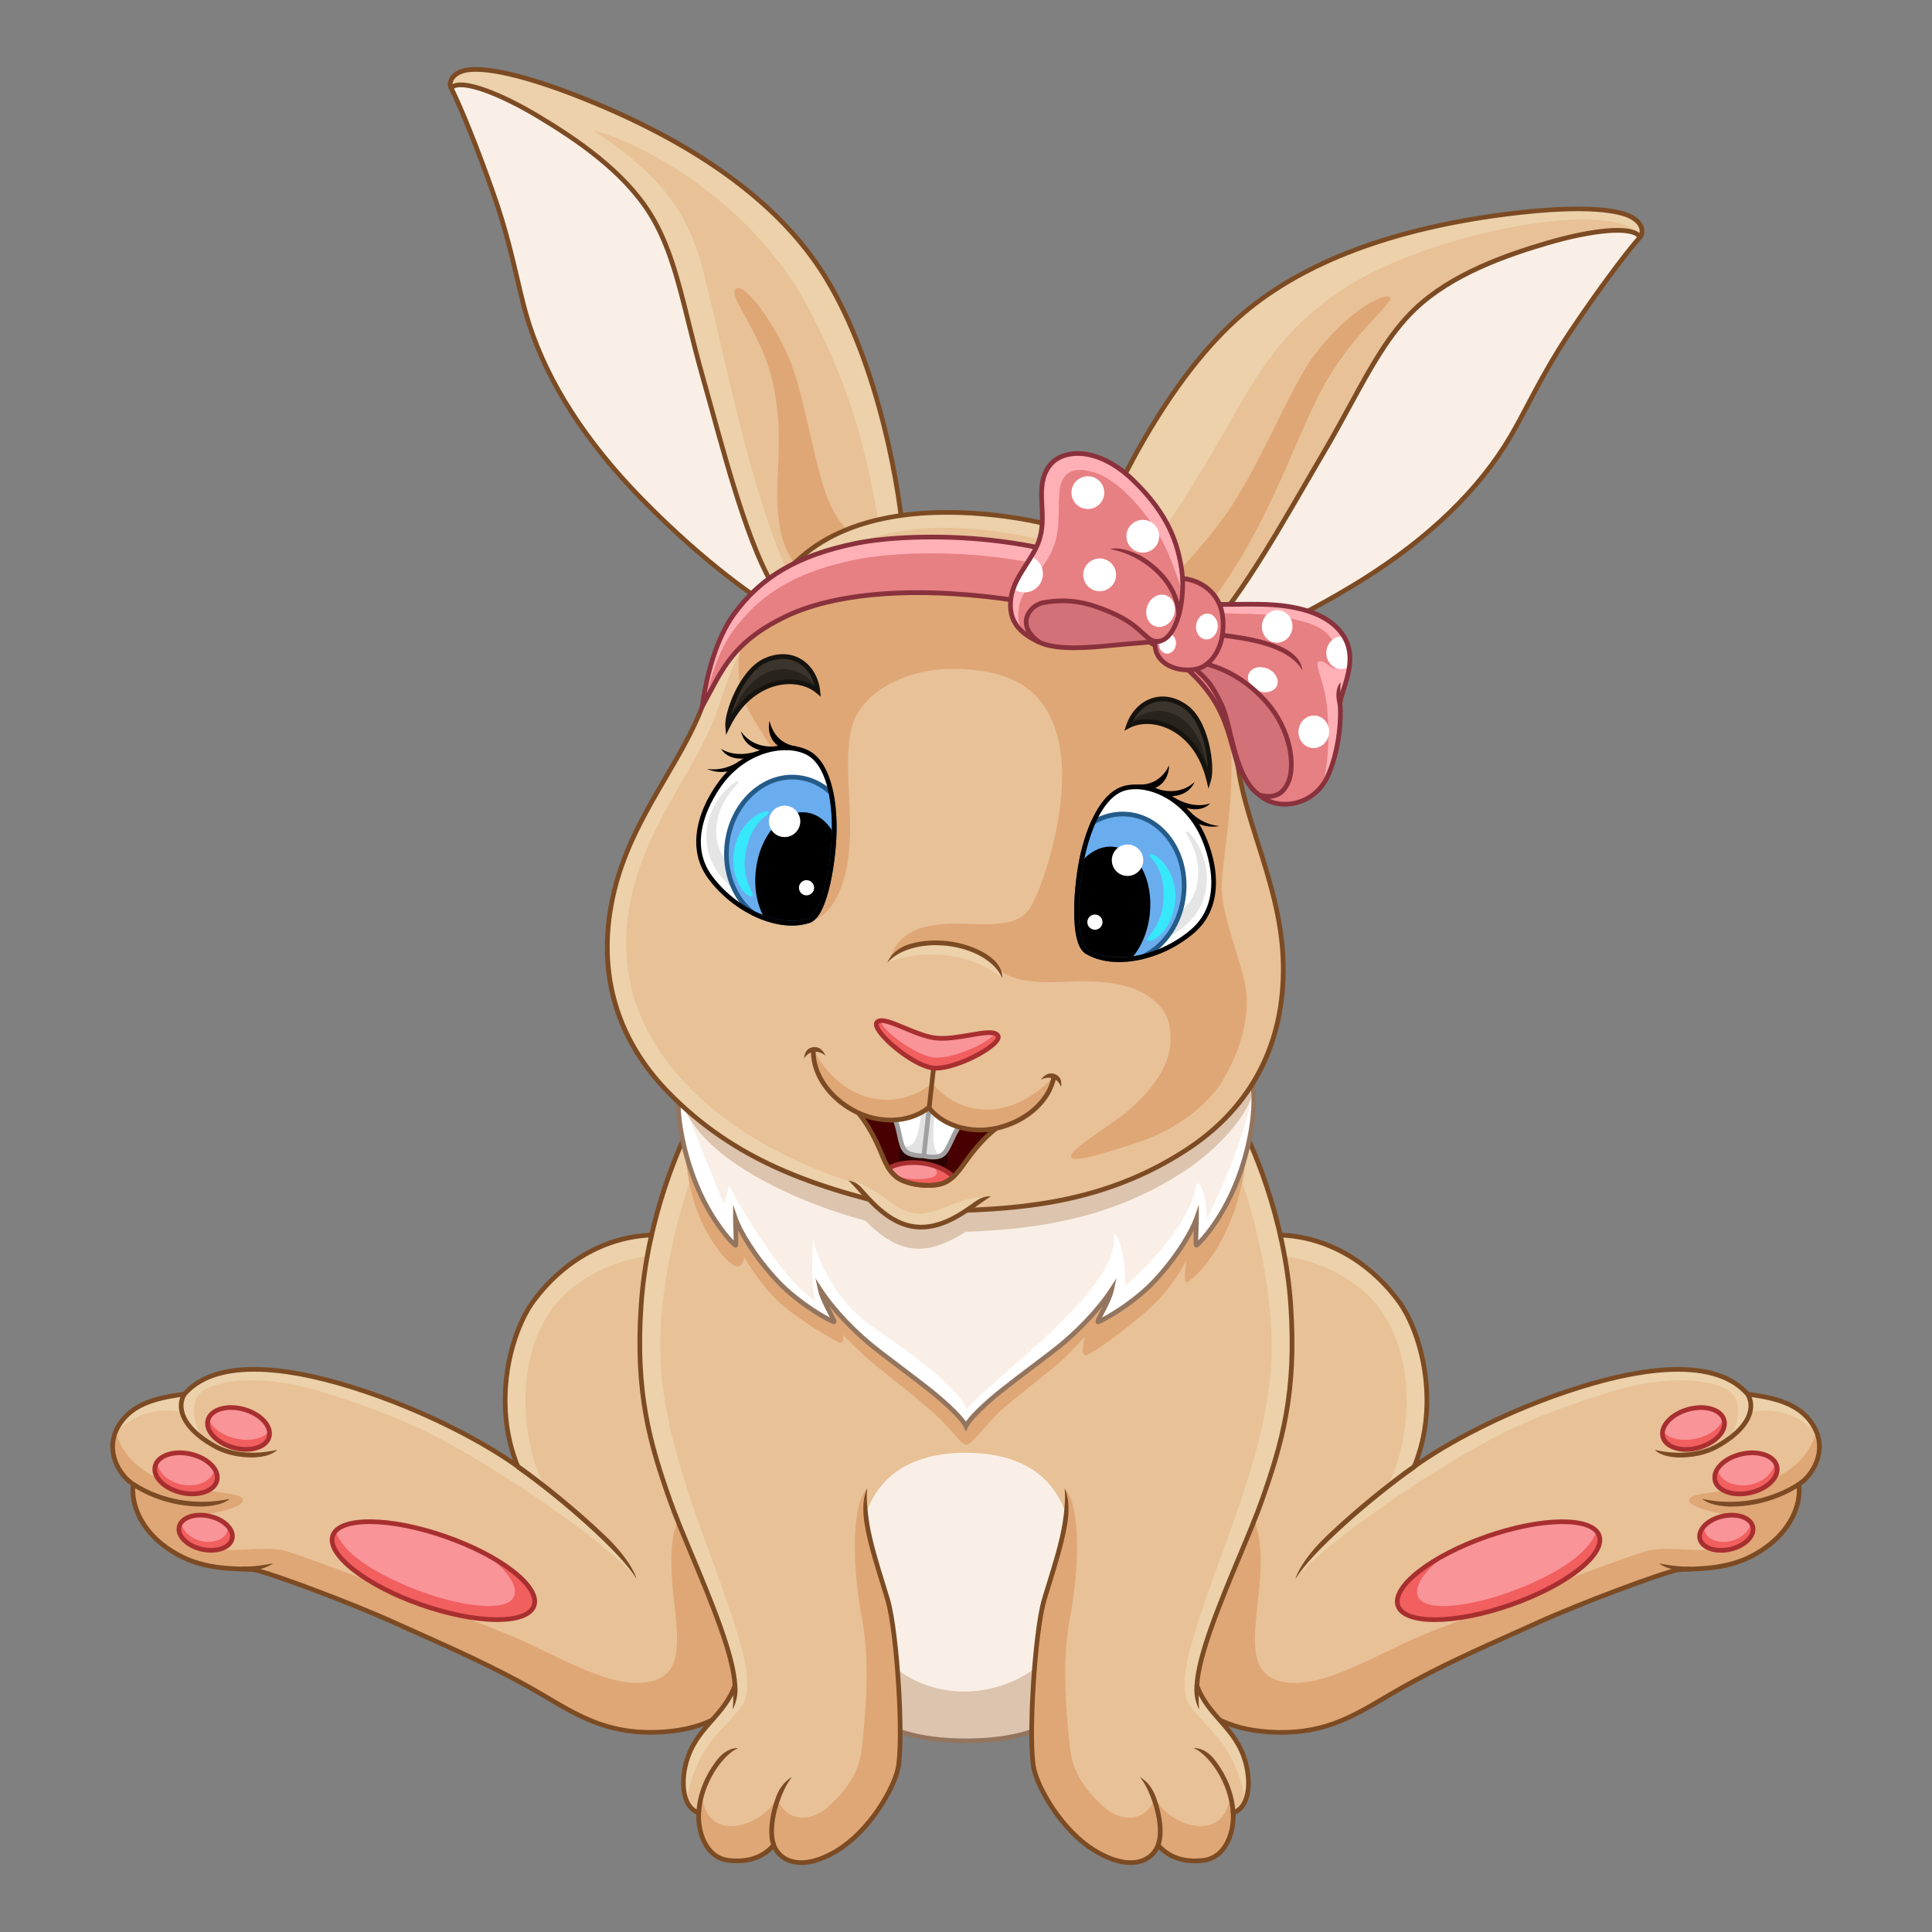 <?xml version="1.0" encoding="utf-8"?>
<!-- Generator: Adobe Illustrator 26.0.3, SVG Export Plug-In . SVG Version: 6.00 Build 0)  -->
<svg version="1.1" id="Layer_1" xmlns="http://www.w3.org/2000/svg" xmlns:xlink="http://www.w3.org/1999/xlink" x="0px" y="0px"
	 viewBox="0 0 1133.86 1133.86" style="enable-background:new 0 0 1133.86 1133.86;" xml:space="preserve">
<rect x="0" y="0" width="1133.86" height="1133.86" fill="#808080" stroke="none"/>
<style type="text/css">
	.st0{fill:#E8C197;}
	.st1{fill:#ECD1AA;}
	.st2{fill:#DFA775;}
	.st3{fill:#7C4B23;}
	.st4{fill:#F99499;}
	.st5{fill:#F25F5F;}
	.st6{fill:#A82F2F;}
	.st7{fill:#F9EFE6;}
	.st8{fill:#DDC4AE;}
	.st9{fill:#93755F;}
	.st10{fill:#FFFFFF;}
	.st11{fill:#490000;}
	.st12{fill:#2B0000;}
	.st13{fill:#E2E2E2;}
	.st14{fill:#A0A0A0;}
	.st15{fill:#3A342C;}
	.st16{fill:#28231D;}
	.st17{fill:#16130F;}
	.st18{fill:#E5E5E5;}
	.st19{fill:#6AADEE;}
	.st20{fill:#37E7FA;}
	.st21{fill:#245B89;}
	.st22{fill:#E78083;}
	.st23{fill:#FFB0B6;}
	.st24{fill:#89313C;}
	.st25{fill:#D37178;}
</style>
<g id="XMLID_145_">
	<g id="XMLID_248_">
		<g id="XMLID_257_">
			<path id="XMLID_856_" class="st0" d="M389.96,724.85c-32.42-1.68-59.27,15.21-76.59,38.29c-14.26,19.01-24.6,60.93-9.5,97.55
				c-20.68-15.09-58.14-34.38-97.55-46.68c-39.41-12.3-79.94-16.77-98.11,4.19c-16.77,2.12-31.63,5.84-39.13,19.43
				c-7.76,14.05,0.98,28.28,9.13,33.49c-1.49,8.76,2.23,28.15,26.27,41.37c17.8,9.78,37.08,7.73,44.54,8.76
				c10.44,2.05,58.17,20.03,82.18,30.93c24.01,10.9,52.55,22.92,79.75,38.2c24.42,13.72,42.81,28.65,79.01,25.99
				c43.22-3.17,48.91-29.35,48.91-29.35s1.53-29.23-17.52-75.48C375.79,800.88,389.96,724.85,389.96,724.85z"/>
			<path id="XMLID_779_" class="st1" d="M106.54,828.64c1.93,7.7,7.7,14.03,14.58,18.16c-5.23-5.5-9.47-17.4-6.14-25.49
				c2.75-6.69,12.23-9.18,21.28-10.55c8.53-1.28,26.57-1.3,47.32,4.59c15.23,4.32,43.87,13.73,66.49,24.84
				c41.08,20.18,107.3,65.95,123.44,86.24c-7.07-15.79-43.66-46.88-52.19-52.93c-6.72-4.55-25.82-60.93,0.64-102.34
				c16.87-26.41,53.53-35.77,66.61-34.07c0.61-7.97,1.4-12.23,1.4-12.23c-32.42-1.68-59.27,15.21-76.59,38.29
				c-14.26,19.01-24.6,60.93-9.5,97.55c-20.68-15.09-58.14-34.38-97.55-46.68c-39.41-12.3-79.94-16.77-98.11,4.19
				c-16.77,2.12-31.63,5.84-39.13,19.43c-0.68,1.23-1.23,2.46-1.67,3.68C78.93,829.47,92.05,826.05,106.54,828.64z"/>
			<path id="XMLID_914_" class="st2" d="M421.36,911.55c-1.17-2.83-12.48-32.8-13.57-35.58c-33.69,34.11,9.33,100.17-23.94,110.32
				c-23.11,7.05-56.12-14.58-82.81-25.86c-17.33-7.43-126.07-48.84-134.99-50.58c-14.31-2.79-28.71,2.29-47.22-1.94
				c-12.25-2.8-14.5-8.64-14.5-11.17c0-6.36,7.61-6.17,18.82-8.29c9.9-1.87,19.65-4.87,19.42-8.08
				c-0.46-6.42-31.28-2.54-53.92-14.86c-16.69-9.08-20.2-22.94-20.77-25.79c-0.34-0.47-1.07,5.33-1.37,4.88
				c-2.29,11.55,4.9,22.17,11.7,26.53c-1.49,8.76,2.23,28.15,26.27,41.37c17.8,9.78,37.08,7.73,44.54,8.76
				c10.43,2.05,58.17,20.03,82.18,30.93c24.01,10.9,52.55,22.92,79.75,38.2c24.42,13.72,42.81,28.65,79.01,25.99
				c43.22-3.17,48.91-29.35,48.91-29.35S440.41,957.8,421.36,911.55z"/>
			<path id="XMLID_861_" class="st3" d="M381.82,1018.06c-26.49,0-43.41-9.98-61.22-20.49c-3.33-1.97-6.78-4-10.31-5.98
				c-21.98-12.35-45.1-22.68-65.5-31.79c-4.93-2.2-9.58-4.28-14.15-6.35c-24.06-10.92-71.41-28.76-81.83-30.83
				c-1.61-0.22-3.89-0.29-6.52-0.38c-9.71-0.32-24.38-0.8-38.45-8.53c-10.73-5.9-18.78-13.84-23.28-22.95
				c-3.12-6.32-4.52-13.33-3.82-18.96c-8.43-5.91-16.74-20.53-8.85-34.82c8.15-14.76,24.67-18.14,39.65-20.06
				c20.28-22.72,65.09-14.85,99.21-4.21c40.65,12.69,75.19,31.15,94.23,44.24c-7.09-19.85-6.54-38.94-4.7-51.83
				c2.39-16.82,8.23-32.42,16.02-42.8c9.14-12.19,20.58-22.15,33.08-28.82c13.98-7.46,29.01-10.83,44.68-10.02l1.57,0.08l-0.29,1.54
				c-0.03,0.19-3.49,19.3-1.36,51.63c1.97,29.84,9.23,77.36,32.68,134.29c9.89,24.02,14.15,43.39,15.99,55.4
				c2,13.08,1.65,20.37,1.63,20.68l-0.01,0.11l-0.02,0.11c-0.06,0.28-1.59,7.02-8.61,14.16c-6.39,6.5-18.79,14.6-41.54,16.27
				C387.21,1017.96,384.47,1018.06,381.82,1018.06z M149.09,805.01c-18.33,0-31.72,4.74-39.83,14.09l-0.34,0.4l-0.52,0.07
				c-17.91,2.26-31.25,6.32-38.1,18.73c-7.27,13.17,0.87,26.68,8.67,31.67l0.77,0.49l-0.15,0.9c-1.39,8.18,2.16,27.06,25.58,39.93
				c13.49,7.42,27.77,7.88,37.22,8.19c2.73,0.09,5.09,0.17,6.84,0.41l0.08,0.01c10.48,2.06,58.27,20.04,82.48,31.03
				c4.56,2.07,9.21,4.15,14.13,6.35c20.45,9.14,43.64,19.5,65.73,31.91c3.56,2,7.02,4.04,10.36,6.01
				c20.05,11.83,37.36,22.05,67.87,19.81c21.9-1.61,33.72-9.29,39.78-15.46c6.02-6.12,7.65-11.88,7.86-12.71
				c0.04-0.99,0.21-8.16-1.62-20.11c-1.82-11.85-6.03-30.95-15.8-54.66c-10.42-25.31-18.57-50.91-24.2-76.08
				c-4.51-20.14-7.43-40.06-8.69-59.2c-1.79-27.38,0.39-45.42,1.16-50.63c-28.25-0.94-55.11,12.78-73.88,37.81
				c-13.13,17.5-24.7,58.92-9.33,96.2l1.86,4.51l-3.94-2.88c-17.85-13.02-54-33.01-97.15-46.48c-21.83-6.81-40.88-10.28-56.61-10.31
				C149.23,805.01,149.16,805.01,149.09,805.01z"/>
		</g>
		<g id="XMLID_256_">
			<path id="XMLID_860_" class="st3" d="M373.5,926.42c-8.88-15.09-44.23-46.16-70.42-64.61l1.58-2.25
				c14.18,9.99,34.41,26.34,50.06,41.33C370.74,916.04,373.5,926.42,373.5,926.42z"/>
		</g>
		<g id="XMLID_763_">
			<path id="XMLID_765_" class="st3" d="M373.5,926.48c-8.88-15.09-44.23-46.16-70.42-64.61l1.58-2.25
				c14.18,9.99,34.41,26.34,50.06,41.33C370.74,916.1,373.5,926.48,373.5,926.48z"/>
		</g>
		<g id="XMLID_255_">
			<path id="XMLID_859_" class="st3" d="M148.29,855.36c-6.93,0-15.27-1.17-22.85-5.4c-14.07-7.84-18.63-15.66-19.97-20.84
				c-1.07-4.15-0.51-8.29,1.58-11.65l2.34,1.45c-1.2,1.92-2.38,5.14-1.25,9.51c1.21,4.66,5.42,11.76,18.64,19.12
				c15.72,8.75,35.66,3.38,35.86,3.32C162.63,850.89,159.58,855.06,148.29,855.36z"/>
		</g>
		<g id="XMLID_254_">
			<path id="XMLID_858_" class="st3" d="M118.43,884.17c-4.88,0-9.73-0.46-14.53-1.38c-9.43-1.8-18.56-5.44-26.42-10.51l1.49-2.31
				c16.02,10.35,36.35,13.88,55.8,9.69C134.76,879.66,131.3,883.74,118.43,884.17z"/>
		</g>
		<g id="XMLID_253_">
			<path id="XMLID_857_" class="st3" d="M142.53,922.22c-0.29,0-0.59,0-0.88-0.01l0.04-2.75c8.87,0.13,18.4-1.95,18.5-1.97
				C160.19,917.49,155.69,921.79,142.53,922.22z"/>
		</g>
		<g id="XMLID_252_">
			
				<ellipse id="XMLID_852_" transform="matrix(0.329 -0.944 0.944 0.329 -699.776 858.459)" class="st4" cx="254.37" cy="921.79" rx="21.23" ry="62.53"/>
			<g id="XMLID_780_">
				<path id="XMLID_781_" class="st5" d="M284.71,911.81c12.72,9.43,19.63,18.99,16.9,25.2c-4.35,9.88-33.99,5.53-60.54-5.29
					c-22.73-9.27-39.89-20.5-44.15-33.16c-0.72,0.8-1.25,1.67-1.59,2.64c-3.86,11.07,19.44,29.27,52.05,40.64
					c32.61,11.37,62.17,11.61,66.03,0.54C316.26,934.2,304.3,922.14,284.71,911.81z"/>
			</g>
			<path id="XMLID_853_" class="st6" d="M291.79,951.9c-0.21,0-0.42,0-0.63,0c-12.62-0.1-28.33-3.22-44.24-8.76
				c-15.91-5.55-30.15-12.88-40.1-20.65c-10.33-8.07-14.88-15.79-12.8-21.74c2.04-5.86,10.17-9.07,22.92-9.07c0.21,0,0.42,0,0.63,0
				c12.62,0.1,28.33,3.22,44.24,8.76c15.91,5.55,30.15,12.88,40.1,20.64c10.33,8.07,14.88,15.79,12.8,21.74
				C312.67,948.69,304.54,951.9,291.79,951.9z M216.94,894.43c-11.32,0-18.71,2.62-20.32,7.23c-1.63,4.69,2.7,11.49,11.9,18.67
				c9.72,7.59,23.68,14.76,39.31,20.22c15.63,5.45,31.03,8.51,43.36,8.61c11.66,0.1,19.29-2.54,20.93-7.22
				c1.63-4.69-2.7-11.49-11.9-18.67c-9.72-7.59-23.68-14.76-39.31-20.22c-15.63-5.45-31.03-8.51-43.36-8.61
				C217.34,894.43,217.14,894.43,216.94,894.43z"/>
		</g>
		<g id="XMLID_251_">
			
				<ellipse id="XMLID_848_" transform="matrix(0.267 -0.964 0.964 0.267 -705.3 749.562)" class="st4" cx="139.99" cy="838.33" rx="11.65" ry="18.62"/>
			<path id="XMLID_1104_" class="st5" d="M122.46,832.24c-0.17,0.36-0.3,0.73-0.41,1.12c-1.72,6.2,4.93,13.45,14.83,16.19
				c9.91,2.74,19.33-0.06,21.05-6.26c0.33-1.18,0.35-2.4,0.1-3.62C151.28,849.52,126.16,844.97,122.46,832.24z"/>
			<path id="XMLID_849_" class="st6" d="M144.4,851.99c-2.55,0-5.23-0.37-7.89-1.11c-5.04-1.39-9.45-3.95-12.42-7.2
				c-3.13-3.42-4.33-7.22-3.37-10.69c0.96-3.47,3.94-6.11,8.39-7.43c4.22-1.25,9.32-1.18,14.36,0.22c5.04,1.39,9.45,3.95,12.42,7.2
				c3.13,3.42,4.33,7.22,3.37,10.69l0,0c-0.96,3.47-3.94,6.11-8.39,7.43C148.88,851.69,146.69,851.99,144.4,851.99z M135.57,827.42
				c-2.02,0-3.94,0.26-5.68,0.78c-3.5,1.04-5.82,3.01-6.52,5.53c-0.7,2.52,0.28,5.4,2.75,8.1c2.63,2.87,6.58,5.14,11.13,6.4
				c4.55,1.26,9.11,1.34,12.84,0.23c3.5-1.04,5.82-3.01,6.52-5.53c0.7-2.52-0.28-5.4-2.75-8.09c-2.63-2.87-6.58-5.14-11.13-6.4
				C140.31,827.76,137.88,827.42,135.57,827.42z"/>
		</g>
		<g id="XMLID_250_">
			
				<ellipse id="XMLID_844_" transform="matrix(0.217 -0.976 0.976 0.217 -758.599 783.811)" class="st4" cx="109.19" cy="864.68" rx="11.65" ry="18.62"/>
			<path id="XMLID_1103_" class="st5" d="M92.14,858.05c-0.53,0.79-0.92,1.66-1.13,2.6c-1.39,6.28,5.61,13.18,15.65,15.41
				c10.04,2.23,19.3-1.05,20.7-7.33c0.48-2.15-0.03-4.37-1.31-6.45C121.94,876.75,94.91,874.04,92.14,858.05z"/>
			<path id="XMLID_845_" class="st6" d="M112.9,878.13c-2.13,0-4.33-0.24-6.53-0.73c-5.1-1.13-9.64-3.46-12.78-6.55
				c-3.31-3.25-4.7-6.98-3.92-10.5c0.78-3.52,3.62-6.31,7.99-7.86c4.15-1.47,9.25-1.66,14.35-0.52c5.1,1.13,9.64,3.46,12.78,6.55
				c3.31,3.25,4.7,6.98,3.92,10.5c-0.78,3.52-3.62,6.31-7.99,7.86C118.36,877.71,115.7,878.13,112.9,878.13z M105.47,853.99
				c-2.48,0-4.82,0.37-6.89,1.1c-3.45,1.22-5.66,3.3-6.23,5.86c-0.57,2.56,0.55,5.38,3.16,7.94c2.77,2.73,6.84,4.8,11.44,5.82
				c4.61,1.02,9.16,0.87,12.83-0.43c3.45-1.22,5.66-3.3,6.22-5.86l0,0c0.57-2.56-0.55-5.38-3.16-7.94
				c-2.77-2.73-6.84-4.8-11.44-5.82C109.4,854.21,107.4,853.99,105.47,853.99z"/>
		</g>
		<g id="XMLID_249_">
			
				<ellipse id="XMLID_840_" transform="matrix(0.217 -0.976 0.976 0.217 -783.596 822.331)" class="st4" cx="120.7" cy="899.52" rx="9.96" ry="15.93"/>
			<path id="XMLID_1102_" class="st5" d="M133.73,895.62c0.71,12.48-23.07,12.84-27.6-1.79c-0.46,0.69-0.8,1.44-0.98,2.24
				c-1.19,5.37,4.8,11.27,13.39,13.18c8.59,1.91,16.52-0.9,17.71-6.27C136.8,900.48,135.81,897.88,133.73,895.62z"/>
			<path id="XMLID_841_" class="st6" d="M123.87,911.22c-1.83,0-3.73-0.21-5.63-0.63c-4.4-0.98-8.32-2.99-11.03-5.65
				c-2.88-2.83-4.09-6.09-3.4-9.17c0.68-3.08,3.16-5.52,6.97-6.87c3.59-1.27,7.98-1.43,12.39-0.45c4.4,0.98,8.32,2.99,11.03,5.65
				c2.88,2.83,4.09,6.09,3.4,9.17l0,0c-0.68,3.08-3.16,5.52-6.97,6.87C128.59,910.86,126.29,911.22,123.87,911.22z M117.51,890.57
				c-2.1,0-4.08,0.31-5.83,0.93c-2.88,1.02-4.73,2.75-5.2,4.87c-0.47,2.12,0.47,4.47,2.65,6.61c2.35,2.31,5.79,4.06,9.7,4.93
				c7.7,1.71,15.06-0.68,16.07-5.23l0,0c1.01-4.55-4.64-9.83-12.34-11.54C120.85,890.75,119.15,890.57,117.51,890.57z"/>
		</g>
	</g>
	<g id="XMLID_227_">
		<g id="XMLID_1141_">
			<path id="XMLID_1147_" class="st0" d="M743.9,724.88c32.42-1.68,59.27,15.21,76.59,38.29c14.26,19.01,24.6,60.93,9.5,97.55
				c20.68-15.09,58.14-34.38,97.55-46.68c39.41-12.3,79.94-16.77,98.11,4.19c16.77,2.12,31.63,5.84,39.13,19.43
				c7.76,14.05-0.98,28.28-9.13,33.49c1.49,8.76-2.23,28.15-26.27,41.37c-17.8,9.78-37.08,7.73-44.54,8.76
				c-10.43,2.05-58.17,20.03-82.18,30.93s-52.55,22.92-79.75,38.2c-24.42,13.72-42.81,28.65-79.01,25.99
				c-43.22-3.17-48.91-29.35-48.91-29.35s-1.53-29.23,17.52-75.48C758.07,800.91,743.9,724.88,743.9,724.88z"/>
			<path id="XMLID_1146_" class="st1" d="M1027.32,828.67c-1.93,7.7-7.7,14.03-14.58,18.16c5.23-5.5,9.47-17.4,6.14-25.49
				c-2.75-6.69-12.23-9.18-21.28-10.55c-8.53-1.28-26.57-1.3-47.32,4.59c-15.23,4.32-43.87,13.73-66.49,24.84
				c-41.08,20.18-107.3,65.95-123.44,86.24c7.07-15.79,43.66-46.88,52.19-52.93c6.72-4.55,25.82-60.93-0.64-102.34
				c-16.87-26.41-53.53-35.77-66.61-34.07c-0.61-7.97-1.4-12.23-1.4-12.23c32.42-1.68,59.27,15.21,76.59,38.29
				c14.26,19.01,24.6,60.93,9.5,97.55c20.68-15.09,58.14-34.38,97.55-46.68c39.41-12.3,79.94-16.77,98.11,4.19
				c16.77,2.12,31.63,5.84,39.13,19.43c0.68,1.23,1.23,2.46,1.67,3.68C1054.93,829.5,1041.81,826.08,1027.32,828.67z"/>
			<path id="XMLID_1145_" class="st2" d="M712.5,911.58c1.17-2.83,12.48-32.8,13.57-35.58c33.69,34.11-9.33,100.17,23.94,110.32
				c23.11,7.05,56.12-14.58,82.81-25.86c17.33-7.43,126.07-48.84,134.99-50.58c14.31-2.79,28.71,2.29,47.22-1.94
				c12.25-2.8,14.5-8.64,14.5-11.17c0-6.36-7.61-6.17-18.82-8.29c-9.9-1.87-19.65-4.87-19.42-8.08c0.46-6.42,31.28-2.54,53.92-14.86
				c16.69-9.08,20.2-22.94,20.77-25.79c0.34-0.47,1.07,5.33,1.37,4.88c2.29,11.55-4.91,22.17-11.7,26.53
				c1.49,8.76-2.23,28.15-26.27,41.37c-17.8,9.78-37.08,7.73-44.54,8.76c-10.43,2.05-58.17,20.03-82.18,30.93
				c-24.01,10.9-52.55,22.92-79.75,38.2c-24.42,13.72-42.81,28.65-79.01,25.99c-43.22-3.17-48.91-29.35-48.91-29.35
				S693.45,957.83,712.5,911.58z"/>
			<path id="XMLID_1142_" class="st3" d="M743.79,1017.78c-22.75-1.67-35.15-9.77-41.54-16.27c-7.02-7.14-8.55-13.87-8.61-14.16
				l-0.02-0.11l-0.01-0.11c-0.02-0.3-0.37-7.6,1.63-20.68c1.83-12.02,6.1-31.38,15.99-55.4c23.45-56.94,30.71-104.45,32.68-134.29
				c2.13-32.33-1.33-51.44-1.36-51.63l-0.29-1.54l1.57-0.08c15.66-0.81,30.69,2.56,44.68,10.02c12.5,6.67,23.94,16.64,33.08,28.82
				c7.79,10.38,13.63,25.98,16.02,42.8c1.83,12.88,2.39,31.98-4.7,51.83c19.04-13.09,53.57-31.56,94.23-44.24
				c34.12-10.65,78.93-18.51,99.21,4.21c14.97,1.92,31.5,5.3,39.65,20.06c7.89,14.29-0.42,28.91-8.85,34.82
				c0.71,5.63-0.69,12.64-3.82,18.96c-4.5,9.12-12.55,17.05-23.28,22.95c-14.07,7.73-28.74,8.21-38.45,8.53
				c-2.63,0.09-4.91,0.16-6.52,0.38c-10.42,2.07-57.77,19.9-81.83,30.83c-4.57,2.07-9.22,4.15-14.15,6.35
				c-20.4,9.12-43.52,19.45-65.5,31.79c-3.54,1.99-6.98,4.02-10.31,5.98c-17.81,10.51-34.73,20.49-61.22,20.49
				C749.39,1018.09,746.65,1017.99,743.79,1017.78z M984.56,805.04c-15.74,0.03-34.78,3.5-56.61,10.31
				c-43.15,13.46-79.3,33.45-97.15,46.48l-3.94,2.88l1.86-4.51c15.37-37.28,3.79-78.7-9.33-96.2
				c-18.77-25.03-45.63-38.75-73.88-37.81c0.77,5.22,2.96,23.25,1.16,50.63c-1.25,19.14-4.18,39.06-8.69,59.2
				c-5.64,25.17-13.78,50.77-24.2,76.08c-9.76,23.71-13.98,42.81-15.8,54.66c-1.83,11.95-1.66,19.12-1.62,20.11
				c0.21,0.83,1.85,6.59,7.86,12.71c6.06,6.16,17.89,13.85,39.78,15.46c30.51,2.24,47.82-7.98,67.87-19.81
				c3.34-1.97,6.8-4.01,10.36-6.01c22.09-12.41,45.27-22.77,65.73-31.91c4.92-2.2,9.57-4.28,14.13-6.35
				c24.21-10.99,72-28.97,82.48-31.03l0.08-0.01c1.75-0.24,4.11-0.32,6.84-0.41c9.45-0.31,23.73-0.78,37.22-8.19
				c23.42-12.87,26.97-31.75,25.58-39.93l-0.15-0.9l0.77-0.49c7.79-4.99,15.94-18.5,8.67-31.67c-6.85-12.41-20.19-16.46-38.1-18.73
				l-0.52-0.07l-0.34-0.4c-8.11-9.35-21.51-14.09-39.83-14.09C984.7,805.04,984.63,805.04,984.56,805.04z"/>
		</g>
		<g id="XMLID_1139_">
			<path id="XMLID_1140_" class="st3" d="M760.36,926.45c8.88-15.09,44.23-46.16,70.42-64.61l-1.58-2.25
				c-14.18,9.99-34.41,26.34-50.06,41.33C763.12,916.07,760.36,926.45,760.36,926.45z"/>
		</g>
		<g id="XMLID_1137_">
			<path id="XMLID_1138_" class="st3" d="M760.36,926.51c8.88-15.09,44.23-46.16,70.42-64.61l-1.58-2.25
				c-14.18,9.99-34.41,26.34-50.06,41.33C763.12,916.13,760.36,926.51,760.36,926.51z"/>
		</g>
		<g id="XMLID_1135_">
			<path id="XMLID_1136_" class="st3" d="M985.57,855.39c6.93,0,15.27-1.17,22.85-5.4c14.07-7.84,18.63-15.66,19.97-20.84
				c1.07-4.15,0.51-8.29-1.58-11.65l-2.34,1.45c1.2,1.92,2.38,5.14,1.25,9.51c-1.21,4.66-5.42,11.76-18.64,19.12
				c-15.72,8.75-35.66,3.38-35.86,3.32C971.23,850.92,974.28,855.09,985.57,855.39z"/>
		</g>
		<g id="XMLID_1133_">
			<path id="XMLID_1134_" class="st3" d="M1015.43,884.2c4.88,0,9.73-0.46,14.53-1.38c9.43-1.8,18.56-5.44,26.42-10.51l-1.49-2.31
				c-16.02,10.35-36.35,13.88-55.8,9.69C999.1,879.69,1002.56,883.77,1015.43,884.2z"/>
		</g>
		<g id="XMLID_1131_">
			<path id="XMLID_1132_" class="st3" d="M991.33,922.25c0.29,0,0.59,0,0.88-0.01l-0.04-2.75c-8.87,0.13-18.4-1.95-18.5-1.97
				C973.67,917.52,978.17,921.82,991.33,922.25z"/>
		</g>
		<g id="XMLID_1124_">
			
				<ellipse id="XMLID_1130_" transform="matrix(0.944 -0.329 0.329 0.944 -254.48 340.989)" class="st4" cx="879.49" cy="921.82" rx="62.53" ry="21.23"/>
			<g id="XMLID_1128_">
				<path id="XMLID_1129_" class="st5" d="M849.15,911.84c-12.72,9.43-19.63,18.99-16.9,25.2c4.35,9.88,33.99,5.53,60.54-5.29
					c22.73-9.27,39.89-20.5,44.15-33.16c0.72,0.8,1.25,1.68,1.59,2.64c3.86,11.07-19.44,29.27-52.05,40.64
					c-32.61,11.37-62.17,11.61-66.03,0.54C817.6,934.23,829.56,922.17,849.15,911.84z"/>
			</g>
			<path id="XMLID_1125_" class="st6" d="M819.15,942.86c-2.08-5.96,2.47-13.68,12.8-21.74c9.95-7.77,24.19-15.1,40.1-20.64
				c15.91-5.55,31.62-8.66,44.24-8.76c0.21,0,0.42,0,0.63,0c12.74,0,20.87,3.21,22.92,9.07c2.08,5.96-2.47,13.68-12.8,21.74
				c-9.95,7.77-24.19,15.1-40.1,20.65c-15.91,5.55-31.62,8.66-44.24,8.76c-0.21,0-0.42,0-0.63,0
				C829.32,951.93,821.19,948.72,819.15,942.86z M916.31,894.46c-12.33,0.1-27.72,3.16-43.36,8.61
				c-15.63,5.45-29.59,12.63-39.31,20.22c-9.2,7.18-13.53,13.98-11.9,18.67c1.63,4.69,9.26,7.32,20.93,7.22
				c12.33-0.1,27.72-3.16,43.36-8.61c15.63-5.45,29.59-12.63,39.31-20.22c9.2-7.18,13.53-13.98,11.9-18.67
				c-1.61-4.6-8.99-7.23-20.32-7.23C916.72,894.46,916.52,894.46,916.31,894.46z"/>
		</g>
		<g id="XMLID_1118_">
			
				<ellipse id="XMLID_1123_" transform="matrix(0.964 -0.267 0.267 0.964 -187.66 295.577)" class="st4" cx="993.87" cy="838.36" rx="18.62" ry="11.65"/>
			<path id="XMLID_1122_" class="st5" d="M1011.4,832.27c0.17,0.36,0.3,0.73,0.41,1.12c1.72,6.2-4.93,13.45-14.83,16.19
				c-9.91,2.74-19.33-0.06-21.05-6.26c-0.33-1.18-0.35-2.4-0.1-3.62C982.58,849.55,1007.7,845,1011.4,832.27z"/>
			<path id="XMLID_1119_" class="st6" d="M982.99,851.13c-4.45-1.32-7.42-3.96-8.39-7.43l0,0c-0.96-3.47,0.24-7.27,3.37-10.69
				c2.97-3.25,7.39-5.8,12.42-7.2c5.04-1.39,10.14-1.47,14.36-0.22c4.45,1.32,7.42,3.96,8.39,7.43c0.96,3.47-0.24,7.27-3.37,10.69
				c-2.97,3.25-7.39,5.8-12.42,7.2c-2.66,0.74-5.33,1.11-7.89,1.11C987.17,852.02,984.98,851.72,982.99,851.13z M991.13,828.46
				c-4.55,1.26-8.5,3.53-11.13,6.4c-2.47,2.7-3.45,5.57-2.75,8.1c0.7,2.52,3.01,4.49,6.52,5.53c3.73,1.11,8.29,1.03,12.84-0.23
				c4.55-1.26,8.5-3.53,11.13-6.4c2.47-2.7,3.45-5.57,2.75-8.1c-0.7-2.52-3.01-4.49-6.52-5.53c-1.74-0.52-3.66-0.78-5.68-0.78
				C995.98,827.45,993.55,827.79,991.13,828.46z"/>
		</g>
		<g id="XMLID_796_">
			
				<ellipse id="XMLID_1117_" transform="matrix(0.976 -0.217 0.217 0.976 -163.098 242.714)" class="st4" cx="1024.67" cy="864.71" rx="18.62" ry="11.65"/>
			<path id="XMLID_1116_" class="st5" d="M1041.72,858.08c0.53,0.79,0.92,1.66,1.13,2.6c1.39,6.28-5.61,13.18-15.65,15.41
				c-10.04,2.23-19.3-1.05-20.7-7.33c-0.48-2.15,0.03-4.37,1.31-6.45C1011.92,876.78,1038.95,874.07,1041.72,858.08z"/>
			<path id="XMLID_797_" class="st6" d="M1013.15,876.9c-4.37-1.55-7.21-4.34-7.99-7.86c-0.78-3.52,0.61-7.25,3.92-10.5
				c3.14-3.09,7.68-5.41,12.78-6.55c5.1-1.13,10.2-0.95,14.35,0.52c4.37,1.55,7.21,4.34,7.99,7.86s-0.61,7.25-3.92,10.5
				c-3.14,3.09-7.68,5.41-12.78,6.55c-2.21,0.49-4.41,0.73-6.53,0.73C1018.16,878.16,1015.5,877.74,1013.15,876.9z M1022.44,854.68
				c-4.61,1.02-8.67,3.09-11.44,5.82c-2.61,2.57-3.73,5.39-3.16,7.94l0,0c0.57,2.56,2.78,4.64,6.22,5.86
				c3.67,1.3,8.23,1.45,12.83,0.43c4.61-1.02,8.67-3.09,11.44-5.82c2.61-2.56,3.73-5.39,3.16-7.94c-0.57-2.56-2.78-4.64-6.22-5.86
				c-2.06-0.73-4.41-1.1-6.89-1.1C1026.46,854.01,1024.46,854.24,1022.44,854.68z"/>
		</g>
		<g id="XMLID_228_">
			
				<ellipse id="XMLID_795_" transform="matrix(0.976 -0.217 0.217 0.976 -170.924 241.046)" class="st4" cx="1013.16" cy="899.55" rx="15.93" ry="9.96"/>
			<path id="XMLID_794_" class="st5" d="M1000.13,895.64c-0.71,12.48,23.07,12.84,27.6-1.79c0.46,0.69,0.8,1.44,0.98,2.24
				c1.19,5.37-4.8,11.27-13.39,13.18c-8.59,1.91-16.52-0.9-17.71-6.27C997.06,900.51,998.05,897.91,1000.13,895.64z"/>
			<path id="XMLID_229_" class="st6" d="M1003.24,910.17c-3.81-1.35-6.28-3.79-6.97-6.87l0,0c-0.68-3.08,0.53-6.33,3.4-9.17
				c2.71-2.67,6.63-4.68,11.03-5.65c4.4-0.98,8.8-0.82,12.39,0.45c3.81,1.35,6.28,3.79,6.97,6.87c0.68,3.08-0.53,6.33-3.4,9.17
				c-2.71,2.67-6.63,4.68-11.03,5.65c-1.9,0.42-3.8,0.63-5.63,0.63C1007.57,911.25,1005.27,910.89,1003.24,910.17z M1011.3,891.16
				c-7.7,1.71-13.35,6.99-12.34,11.54l0,0c1.01,4.55,8.37,6.94,16.07,5.23c3.9-0.87,7.35-2.62,9.7-4.93
				c2.18-2.14,3.12-4.49,2.65-6.61c-0.47-2.12-2.32-3.85-5.2-4.87c-1.75-0.62-3.73-0.93-5.83-0.93
				C1014.71,890.6,1013.01,890.78,1011.3,891.16z"/>
		</g>
	</g>
	<g id="XMLID_237_">
		<rect id="XMLID_808_" x="467.2" y="678.35" class="st0" width="199.4" height="221.17"/>
		<path id="XMLID_809_" class="st3" d="M667.97,900.89H465.82V676.97h202.15V900.89z M468.57,898.14h196.64V679.72H468.57V898.14z"
			/>
	</g>
	<g id="XMLID_236_">
		<path id="XMLID_804_" class="st7" d="M628.11,898.7c-6.15-35.78-33.54-46.09-61.21-46.09c-27.67,0-55.06,10.31-61.21,46.09
			s-4.47,93.45,3.35,104.72c7.83,11.27,28.79,18.26,57.86,18.26s50.03-6.99,57.86-18.26C632.58,992.15,634.26,934.48,628.11,898.7z"
			/>
		<path id="XMLID_1105_" class="st8" d="M501.96,946.8c-0.16,25.79,2.32,49.77,7.08,56.62c7.83,11.27,28.79,18.26,57.86,18.26
			s50.03-6.99,57.86-18.26c4.74-6.82,7.22-30.64,7.08-56.31C610.64,1003.23,528.26,1012.56,501.96,946.8z"/>
		<path id="XMLID_281_" class="st9" d="M628.96,980.26c-1.21,11.08-3.08,19.13-5.34,22.38c-7.68,11.06-28.89,17.67-56.73,17.67
			c-27.84,0-49.05-6.61-56.73-17.67c-2.71-3.9-4.87-14.72-5.99-29.41c-0.92-0.05-1.85-0.11-2.77-0.18
			c0.86,11.59,2.67,25.65,6.5,31.16c4.05,5.84,11.55,10.64,21.67,13.88c10.15,3.25,23.05,4.97,37.31,4.97
			c14.26,0,27.17-1.72,37.32-4.97c10.13-3.24,17.62-8.04,21.67-13.88c3.04-4.37,4.8-14.13,5.84-23.76
			C630.8,980.39,629.88,980.33,628.96,980.26z"/>
	</g>
	<g id="XMLID_231_">
		<g id="XMLID_235_">
			<path id="XMLID_799_" class="st0" d="M508.99,873.51c0,0-2.47,6.05-0.24,20.45c2.24,14.39,9.2,34.53,12.3,45.28
				c5.5,19.1,9.36,81.9,6.01,98.53c-2.33,11.55-16.63,37.17-36.76,48.91s-32.7,5.68-36.2-3.77c-1.26,1.26-8.48,10.98-26.41,8.94
				c-13.56-1.54-18.35-17.05-17.61-27.95c-11.46-3.63-11.18-24.6-3.77-38.71c7.41-14.12,19.15-20.26,25.02-35.92
				c-1.21-25.9-28.08-80.11-38.15-108.73c-10.96-31.12-20.54-61.49-16.91-114.6c3.63-53.11,24.04-98.52,33.82-114.88l106.77,119.07
				L508.99,873.51z"/>
			<path id="XMLID_1100_" class="st1" d="M403.05,1057.13c0.21-0.09,1.44-17.29,13.54-34.07c7.12-9.87,19.43-19.71,20.94-26.32
				c2.63-11.55,0.62-23.19-11.22-57.8c-16.74-48.92-41.63-103.42-38.6-158.99c3.48-63.99,29.31-118.29,29.98-120.42l-7.6-8.47
				c-9.78,16.35-30.19,61.77-33.82,114.88c-3.63,53.11,5.95,83.48,16.91,114.6c10.08,28.62,36.94,82.83,38.15,108.73
				c-5.87,15.65-17.61,21.8-25.02,35.92C401.02,1035.28,399.37,1048.88,403.05,1057.13z"/>
			<path id="XMLID_1107_" class="st2" d="M521.05,939.23c-3.09-10.75-10.06-30.89-12.3-45.28c-1.95-12.52-0.33-18.73,0.13-20.13
				c-8.31,7.37-9.6,41.33-2.88,76.71c5.32,28,1.01,62.87,0,73.73c-1.01,10.82-4.67,22.67-20.36,36.45
				c-10.18,8.94-24.62,8.67-29.71-5.64c-8.25,17.06-40.59,26.78-43.74,0c-1.21,2.74-2.56,8.68-2.1,8.83
				c-0.75,10.9,4.05,26.41,17.61,27.95c17.93,2.03,25.16-7.69,26.41-8.94c3.49,9.45,16.07,15.51,36.2,3.77
				c20.12-11.74,34.43-37.36,36.76-48.91C530.42,1021.13,526.55,958.33,521.05,939.23z"/>
			<path id="XMLID_803_" class="st3" d="M470.25,1094.52c-2.95,0-5.37-0.51-7.28-1.2c-4.11-1.47-7.34-4.27-9.27-7.98
				c-6.47,6.45-15.26,9.1-26.15,7.87c-6.57-0.75-11.84-4.62-15.24-11.2c-2.53-4.9-3.86-11.25-3.65-17.18
				c-3.12-1.31-5.56-3.94-7.09-7.66c-3.46-8.42-1.98-22.14,3.53-32.63c3.36-6.41,7.6-11.22,11.71-15.87
				c5.12-5.81,9.96-11.3,13.14-19.62c-0.95-17.78-13.87-48.72-25.27-76.04c-4.98-11.94-9.69-23.21-12.79-32.01
				c-11.8-33.5-20.54-63.25-16.99-115.15c1.6-23.45,6.54-47.53,14.67-71.57c8.38-24.76,16.92-39.88,19.34-43.92l0.96-1.6
				l108.02,120.46l-2.05,1.84L410.32,653.38c-10.34,18.01-29.24,62.38-32.68,112.65c-3.51,51.37,5.15,80.85,16.84,114.05
				c3.07,8.73,7.76,19.97,12.73,31.87c11.55,27.68,24.65,59.04,25.5,77.26l0.01,0.28l-0.1,0.26c-3.36,8.95-8.64,14.94-13.75,20.74
				c-4,4.53-8.13,9.22-11.34,15.33c-5.16,9.83-6.6,22.58-3.42,30.31c1.39,3.38,3.54,5.55,6.39,6.45l1.03,0.33l-0.07,1.08
				c-0.65,9.45,3.23,25,16.39,26.49c10.57,1.2,18.93-1.53,24.87-8.1c0.18-0.2,0.32-0.35,0.42-0.45l1.52-1.52l0.74,2.01
				c1.45,3.91,4.46,6.87,8.49,8.31c4.72,1.69,13.02,2.16,25.72-5.25c19.94-11.63,33.89-37.04,36.1-48
				c1.53-7.57,1.64-25.96,0.29-47.98c-1.35-22.01-3.75-41.13-6.27-49.89c-0.76-2.64-1.78-5.92-2.86-9.4
				c-3.47-11.18-7.78-25.1-9.48-36.05c-2.25-14.45,1.6-20.66,1.6-20.66c-0.01,0.06-1.04,6.32,1.12,20.24
				c1.67,10.75,5.95,24.56,9.39,35.65c1.08,3.49,2.11,6.79,2.87,9.46c5.58,19.39,9.42,82.42,6.04,99.18
				c-1.32,6.55-5.89,16.09-11.92,24.89c-5.24,7.65-13.91,18.18-25.49,24.94C482.32,1092.93,475.45,1094.52,470.25,1094.52z"/>
		</g>
		<g id="XMLID_234_">
			<path id="XMLID_802_" class="st3" d="M429.97,1003.23c0.01-0.06,0.8-5.82-0.01-13.83l2.74-0.28
				C433.55,997.49,429.97,1003.23,429.97,1003.23z"/>
		</g>
		<g id="XMLID_233_">
			<path id="XMLID_801_" class="st3" d="M411.46,1063.96l-2.75-0.14c0.57-11.34,5.35-21.93,11.04-29.53
				c6.47-9.31,13.41-8.35,13.41-8.35c-4.31,1.8-9.54,6.98-13.64,13.52C414.74,1047.1,411.87,1055.8,411.46,1063.96z"/>
		</g>
		<g id="XMLID_232_">
			<path id="XMLID_800_" class="st3" d="M452.83,1083.39c-2.72-7.18-1.04-18.36,2.27-27.78c3.41-9.99,9.69-12.61,9.69-12.61
				c-3.13,3.54-6.49,10.72-8.56,18.28c-2.35,8.6-2.65,16.3-0.83,21.13L452.83,1083.39z"/>
		</g>
	</g>
	<g id="XMLID_777_">
		<g id="XMLID_1110_">
			<path id="XMLID_1114_" class="st0" d="M624.78,873.51c0,0,2.47,6.05,0.24,20.45c-2.24,14.39-9.2,34.53-12.3,45.28
				c-5.5,19.1-9.36,81.9-6.01,98.53c2.33,11.55,16.63,37.17,36.76,48.91s32.7,5.68,36.2-3.77c1.26,1.26,8.48,10.98,26.41,8.94
				c13.56-1.54,18.35-17.05,17.61-27.95c11.46-3.63,11.18-24.6,3.77-38.71c-7.41-14.12-19.15-20.26-25.02-35.92
				c1.21-25.9,28.08-80.11,38.15-108.73c10.96-31.12,20.54-61.49,16.91-114.6c-3.63-53.11-24.04-98.52-33.82-114.88L616.92,770.13
				L624.78,873.51z"/>
			<path id="XMLID_1113_" class="st1" d="M730.73,1057.13c-0.21-0.09-1.44-17.29-13.54-34.07c-7.12-9.87-19.43-19.71-20.94-26.32
				c-2.63-11.55-0.62-23.19,11.22-57.8c16.74-48.92,41.63-103.42,38.6-158.99c-3.48-63.99-29.31-118.29-29.98-120.42l7.6-8.47
				c9.78,16.35,30.19,61.77,33.82,114.88c3.63,53.11-5.95,83.48-16.91,114.6c-10.08,28.62-36.94,82.83-38.15,108.73
				c5.87,15.65,17.61,21.8,25.02,35.92C732.76,1035.28,734.41,1048.88,730.73,1057.13z"/>
			<path id="XMLID_1112_" class="st2" d="M612.72,939.23c3.09-10.75,10.06-30.89,12.3-45.28c1.95-12.52,0.33-18.73-0.13-20.13
				c8.31,7.37,9.6,41.33,2.88,76.71c-5.32,28-1.01,62.87,0,73.73c1.01,10.82,4.67,22.67,20.36,36.45
				c10.18,8.94,24.62,8.67,29.71-5.64c8.25,17.06,40.59,26.78,43.74,0c1.21,2.74,2.56,8.68,2.1,8.83
				c0.75,10.9-4.05,26.41-17.61,27.95c-17.93,2.03-25.16-7.69-26.41-8.94c-3.49,9.45-16.07,15.51-36.2,3.77
				c-20.12-11.74-34.43-37.36-36.76-48.91C603.36,1021.13,607.23,958.33,612.72,939.23z"/>
			<path id="XMLID_1111_" class="st3" d="M663.53,1094.52c2.95,0,5.37-0.51,7.28-1.2c4.11-1.47,7.34-4.27,9.27-7.98
				c6.47,6.45,15.26,9.1,26.15,7.87c6.57-0.75,11.84-4.62,15.24-11.2c2.53-4.9,3.86-11.25,3.65-17.18c3.12-1.31,5.56-3.94,7.09-7.66
				c3.46-8.42,1.98-22.14-3.53-32.63c-3.36-6.41-7.6-11.22-11.71-15.87c-5.12-5.81-9.96-11.3-13.14-19.62
				c0.95-17.78,13.87-48.72,25.27-76.04c4.98-11.94,9.69-23.21,12.79-32.01c11.8-33.5,20.54-63.25,16.99-115.15
				c-1.6-23.45-6.54-47.53-14.67-71.57c-8.38-24.76-16.92-39.88-19.34-43.92l-0.96-1.6L615.89,769.21l2.05,1.84l105.51-117.67
				c10.34,18.01,29.24,62.38,32.68,112.65c3.51,51.37-5.15,80.85-16.84,114.05c-3.07,8.73-7.76,19.97-12.73,31.87
				c-11.55,27.68-24.65,59.04-25.5,77.26l-0.01,0.28l0.1,0.26c3.36,8.95,8.64,14.94,13.75,20.74c4,4.53,8.13,9.22,11.34,15.33
				c5.16,9.83,6.6,22.58,3.42,30.31c-1.39,3.38-3.54,5.55-6.39,6.45l-1.03,0.33l0.07,1.08c0.65,9.45-3.23,25-16.39,26.49
				c-10.57,1.2-18.93-1.53-24.87-8.1c-0.18-0.2-0.32-0.35-0.42-0.45l-1.52-1.52l-0.74,2.01c-1.45,3.91-4.46,6.87-8.49,8.31
				c-4.72,1.69-13.02,2.16-25.72-5.25c-19.94-11.63-33.89-37.04-36.1-48c-1.53-7.57-1.64-25.96-0.29-47.98
				c1.35-22.01,3.75-41.13,6.27-49.89c0.76-2.64,1.78-5.92,2.86-9.4c3.47-11.18,7.78-25.1,9.48-36.05
				c2.25-14.45-1.6-20.66-1.6-20.66c0.01,0.06,1.04,6.32-1.12,20.24c-1.67,10.75-5.95,24.56-9.39,35.65
				c-1.08,3.49-2.11,6.79-2.87,9.46c-5.58,19.39-9.42,82.42-6.04,99.18c1.32,6.55,5.89,16.09,11.92,24.89
				c5.24,7.65,13.91,18.18,25.49,24.94C651.46,1092.93,658.33,1094.52,663.53,1094.52z"/>
		</g>
		<g id="XMLID_1108_">
			<path id="XMLID_1109_" class="st3" d="M703.81,1003.23c-0.01-0.06-0.8-5.82,0.01-13.83l-2.74-0.28
				C700.23,997.49,703.81,1003.23,703.81,1003.23z"/>
		</g>
		<g id="XMLID_1101_">
			<path id="XMLID_1106_" class="st3" d="M722.31,1063.96l2.75-0.14c-0.57-11.34-5.35-21.93-11.04-29.53
				c-6.47-9.31-13.41-8.35-13.41-8.35c4.31,1.8,9.54,6.98,13.64,13.52C719.04,1047.1,721.9,1055.8,722.31,1063.96z"/>
		</g>
		<g id="XMLID_1098_">
			<path id="XMLID_1099_" class="st3" d="M680.95,1083.39c2.72-7.18,1.04-18.36-2.27-27.78c-3.41-9.99-9.69-12.61-9.69-12.61
				c3.13,3.54,6.49,10.72,8.56,18.28c2.35,8.6,2.65,16.3,0.83,21.13L680.95,1083.39z"/>
		</g>
	</g>
	<g id="XMLID_225_">
		<path id="XMLID_222_" class="st2" d="M401.92,657.43c-0.92,8.8-0.18,35.21,8.07,55.39c8.25,20.18,20.07,31.55,23.42,30.45
			c3.36-1.1,3.17-5.94,3.17-5.94s7.34,13.65,18.52,24.84c11.19,11.19,34.3,24.58,37.42,25.68c3.12,1.1,2.38-4.4,2.38-4.4
			s10.11,10.78,19.55,18.32c9.43,7.54,26.32,20.89,34.19,28.08c10.59,9.67,14.85,17.42,18.25,17.97
			c3.4,0.55,10.64-10.88,21.37-20.73c7.01-6.43,31.64-25.26,36.59-30.22c4.95-4.95,11.83-12.38,11.83-12.38s-2.61,10.04,0,10.87
			c2.61,0.83,24.08-15.18,36.68-26.23c14.86-13.02,22.89-29.35,22.89-29.35s-1.87,12.49,0,12.85s33.97-24.77,36.27-87.63
			c-16.76-42.77-151.02-45.69-151.02-45.69l-164.25,10.67L401.92,657.43z"/>
		<path class="st7" d="M726.31,692.24c-9.6,25.06-23.38,38.29-24.13,38.57c-0.75,0.28,0-11.74,0-15.65
			c-2.33,6.71-10.69,21.85-24.88,36.9c-13.2,14-32.24,24.04-32.98,23.66c-0.75-0.37,6.62-12.11,8.01-18.63
			c-8.01,12.21-21.15,25.76-34.43,35.96c-13.27,10.2-19.7,14.82-29.77,22.78c-10.06,7.96-19.29,16.91-21.24,21.1
			c-1.96-4.19-11.18-13.14-21.24-21.1c-10.06-7.97-16.49-12.58-29.77-22.78c-13.28-10.2-26.41-23.76-34.43-35.96
			c1.4,6.52,8.76,18.26,8.01,18.63c-0.75,0.37-19.78-9.66-32.98-23.66c-14.19-15.05-22.55-30.19-24.88-36.9
			c0,3.91,0.75,15.93,0,15.65c-0.75-0.28-14.53-13.51-24.13-38.57c-7.02-18.34-9.62-35.59-9.53-47.61c0.02-2.55,0.16-4.87,0.4-6.91
			h337.09c0.12,1,0.21,2.06,0.28,3.19C736.44,652.93,734.09,671.92,726.31,692.24z"/>
		<path class="st10" d="M726.31,692.24c-9.6,25.06-23.38,38.29-24.13,38.57c-0.75,0.28,0-11.74,0-15.65
			c-2.33,6.71-10.69,21.85-24.88,36.9c-13.2,14-32.24,24.04-32.98,23.66c-0.75-0.37,6.62-12.11,8.01-18.63
			c-8.01,12.21-21.15,25.76-34.43,35.96c-13.27,10.2-19.7,14.82-29.77,22.78c-10.06,7.96-19.29,16.91-21.24,21.1
			c-1.96-4.19-11.18-13.14-21.24-21.1c-10.06-7.97-16.49-12.58-29.77-22.78c-13.28-10.2-26.41-23.76-34.43-35.96
			c1.4,6.52,8.76,18.26,8.01,18.63c-0.75,0.37-19.78-9.66-32.98-23.66c-14.19-15.05-22.55-30.19-24.88-36.9
			c0,3.91,0.75,15.93,0,15.65c-0.75-0.28-14.53-13.51-24.13-38.57c-7.02-18.34-9.62-35.59-9.53-47.61l1.4-0.94
			c0,0,19.82,49.06,25.43,62.9c2.52-6.93,2.94-10.89,2.94-10.89s28.19,53.16,50.51,67.63c-2.83-15.56-0.88-35.2-0.88-35.2
			s7.24,32.37,36.96,52.18c29.71,19.81,52.94,40.34,52.77,47.15c15.85-19.56,93.24-72.61,86.38-104.1
			c7.29,5.3,6.86,31.49,6.86,31.49s37.36-31.32,42.17-60.52c5.66,1.79,5.81,20.9,5.81,20.9s19.22-36.61,27.43-74.31
			C736.44,652.93,734.09,671.92,726.31,692.24z"/>
		<g id="XMLID_751_">
			<path id="XMLID_775_" class="st8" d="M535.89,732.67c11.52,1.28,22.26-4.38,30.79-9.73c46.11-1.63,87.69-9.11,128.23-35.47
				c18.24-11.86,40.53-34.63,40.53-49.77H398.35c3.11,39.26,68.64,67.89,109.41,78.63C514.94,723.48,524.21,731.37,535.89,732.67z"
				/>
		</g>
		<path id="XMLID_791_" class="st9" d="M566.89,840.19l-1.25-2.67c-1.76-3.77-10.53-12.43-20.85-20.61
			c-5.97-4.73-10.74-8.33-16.27-12.51c-3.79-2.87-8.09-6.12-13.48-10.26c-10.5-8.07-20.54-17.87-28.25-27.44
			c0.58,1.18,1.17,2.32,1.7,3.35c2.3,4.48,2.61,5.18,2.32,6.05c-0.12,0.38-0.38,0.68-0.73,0.86c-0.56,0.28-0.96,0.48-4.87-1.59
			c-2.45-1.29-5.4-3.05-8.31-4.93c-5.84-3.78-14.29-9.87-21.42-17.43c-11.22-11.9-18.45-23.34-22.3-30.89
			c0.29,8.76,0.09,9.24-0.71,9.81c-0.39,0.28-0.9,0.35-1.35,0.18c-1.58-0.59-15.55-14.86-24.93-39.37
			c-8.9-23.23-10.52-44.25-9.21-55.18l0.15-1.21h339.53l0.15,1.21c1.31,10.94-0.32,31.95-9.21,55.18
			c-9.38,24.51-23.36,38.78-24.93,39.37c-0.45,0.17-0.96,0.1-1.35-0.18c-0.8-0.58-1-1.05-0.71-9.81
			c-3.85,7.55-11.08,18.99-22.3,30.89c-7.13,7.56-15.58,13.65-21.42,17.43c-2.91,1.89-5.86,3.64-8.31,4.93
			c-3.91,2.07-4.31,1.86-4.87,1.59c-0.35-0.18-0.61-0.48-0.73-0.86c-0.28-0.86,0.03-1.56,2.33-6.05c0.53-1.04,1.11-2.17,1.7-3.35
			c-7.71,9.58-17.75,19.37-28.25,27.44c-5.39,4.14-9.69,7.39-13.48,10.26c-5.53,4.18-10.3,7.78-16.27,12.51
			c-10.32,8.17-19.09,16.84-20.85,20.61L566.89,840.19z M478.57,750.18l4.04,6.15c7.81,11.89,20.56,25.21,34.11,35.63
			c5.38,4.13,9.68,7.38,13.47,10.24c5.54,4.19,10.32,7.8,16.32,12.55c7.96,6.3,16.75,14.32,20.39,19.51
			c3.64-5.2,12.43-13.21,20.39-19.51c5.99-4.74,10.78-8.36,16.32-12.55c3.79-2.86,8.08-6.11,13.47-10.24
			c13.55-10.41,26.31-23.73,34.11-35.63l4.04-6.15l-1.54,7.19c-0.86,4.03-3.79,9.75-5.93,13.93c-0.33,0.64-0.67,1.3-0.98,1.92
			c5.78-3,19.52-11.49,29.53-22.11c13.87-14.71,22.29-29.83,24.58-36.4l2.68-7.7v8.16c0,1.21-0.07,3.18-0.14,5.27
			c-0.08,2.21-0.19,5.41-0.19,7.58c4.15-4.3,14.33-16.74,21.8-36.26c8.4-21.92,10.19-41.74,9.18-52.66H399.59
			c-1.02,10.92,0.78,30.74,9.18,52.66c7.47,19.51,17.65,31.95,21.8,36.26c0-2.17-0.11-5.37-0.19-7.58
			c-0.07-2.09-0.14-4.06-0.14-5.27V707l2.68,7.7c2.28,6.57,10.71,21.69,24.58,36.4c10.01,10.62,23.75,19.11,29.53,22.11
			c-0.31-0.62-0.65-1.28-0.98-1.92c-2.14-4.18-5.07-9.9-5.93-13.93L478.57,750.18z"/>
	</g>
	<g id="XMLID_146_">
		<g id="XMLID_218_">
			<g id="XMLID_224_">
				<path id="XMLID_786_" class="st7" d="M264.74,51.6c4.89,9.76,14.72,33.17,25.16,63.08c11.39,32.64,14.11,55.46,20.68,75.75
					c9.78,30.19,29.35,64.85,65.96,102.3c42.86,43.84,75.19,62.89,75.19,62.89l12.86-5.12c0,0-14.81-32.61-30.47-91.87
					s-8.94-96.15-45.84-143.67s-91.81-68.2-106.35-69.74C264.74,43.4,264.74,51.6,264.74,51.6z"/>
				<path id="XMLID_787_" class="st3" d="M451.62,357.14l-0.58-0.34c-0.32-0.19-32.97-19.64-75.47-63.11
					c-32.72-33.47-55.02-68.07-66.29-102.84c-2.72-8.4-4.83-17.39-7.06-26.92c-3.25-13.89-6.94-29.64-13.62-48.8
					c-10.2-29.23-19.95-52.66-25.09-62.91l-0.15-0.29V51.6c0-0.26,0.07-2.62,2.44-4.75c3.11-2.8,8.59-3.81,16.27-3
					c8.06,0.85,25.68,6.78,45.32,17.79c17.16,9.62,41.83,26.53,61.97,52.47c11.81,15.2,19.94,30.23,25.59,47.28
					c5.09,15.36,7.72,31.04,10.49,47.65c2.55,15.26,5.2,31.04,10,49.23c15.44,58.47,30.24,91.32,30.39,91.65l0.6,1.31L451.62,357.14
					z M266.16,51.35c5.22,10.51,14.92,33.87,25.04,62.88c6.73,19.29,10.43,35.12,13.7,49.08c2.31,9.88,4.31,18.41,6.99,26.7
					c11.14,34.36,33.22,68.6,65.64,101.76c39.17,40.07,69.82,59.54,74.33,62.32l10.9-4.34c-2.9-6.7-16.19-38.62-29.96-90.76
					c-4.84-18.31-7.49-34.16-10.05-49.48c-5.71-34.13-10.22-61.09-35.54-93.7c-19.86-25.57-44.21-42.26-61.15-51.76
					c-20.61-11.55-37.76-16.77-44.27-17.46c-8.46-0.89-12.32,0.72-14.06,2.24C266.57,49.83,266.25,50.87,266.16,51.35z"/>
			</g>
			<g id="XMLID_223_">
				<path id="XMLID_782_" class="st0" d="M530.03,314.15c-2.93-34.8-17.61-112.36-51.57-160.57s-91.15-77.75-134.47-95.22
					c-38.34-15.46-60.7-19.05-70.39-17.19c-9.69,1.86-10.16,8.57-8.85,10.44c5.78-6.06,29.91,3.96,51.24,16.77
					c25.58,15.36,50.93,33.44,65.73,57.35c15.4,24.88,19.82,57.26,30.61,95.17c11.37,39.97,27.58,106.4,46.03,129.6
					C491.05,340.43,530.03,314.15,530.03,314.15z"/>
				<path id="XMLID_778_" class="st1" d="M478.46,153.58c-33.96-48.21-91.15-77.75-134.47-95.22
					c-38.34-15.46-60.7-19.05-70.39-17.19c-9.69,1.86-10.16,8.57-8.85,10.44c5.78-6.06,29.91,3.96,51.24,16.77
					c25.58,15.36,50.93,33.44,65.73,57.35c15.4,24.88,19.82,57.26,30.61,95.17c11.37,39.97,27.58,106.4,46.03,129.6
					c3.27-1.01,6.6-2.17,9.94-3.46c-9.6-15.03-20.81-48.96-28.16-75.55c-10.8-39.1-17.67-73.68-27.37-112.26
					c-9.47-37.69-28.95-59.36-64.76-82.79c34.69,9.18,95.65,46.12,126.26,103.97c32.39,61.23,36.66,102.7,44.16,141.1
					c7.15-4.36,11.6-7.36,11.6-7.36C527.09,279.35,512.42,201.79,478.46,153.58z"/>
				<path id="XMLID_774_" class="st2" d="M483.6,286.58c-8.13-25.5-12.3-59.54-22.64-81.06c-10.34-21.52-23.48-37.49-28.23-36.34
					c-5.17,1.26,2.52,12.02,8.94,24.6c6.43,12.58,13.28,26.83,15.09,53.67c1.46,21.54-1.93,36.58,0,55.62
					c2.35,23.13,12.78,33.76,22.89,39.2c13.45-6.07,26.35-13.31,35.73-18.93C497.41,314.95,489.31,304.48,483.6,286.58z"/>
				<path id="XMLID_783_" class="st3" d="M457.86,352.08l-0.58-0.73c-15.91-20-29.79-70.42-40.95-110.93
					c-1.88-6.82-3.65-13.27-5.33-19.15c-3.02-10.63-5.53-20.75-7.95-30.54c-6.18-24.98-11.53-46.56-22.5-64.29
					c-15.46-24.97-43-43.52-65.27-56.89c-11.19-6.72-22.27-12.17-31.21-15.34c-9.45-3.36-16.13-3.96-18.33-1.66l-1.16,1.22
					l-0.96-1.38c-0.8-1.14-1.17-3.38-0.19-5.79c0.8-1.98,3.15-5.49,9.91-6.79c12.2-2.35,38.14,3.95,71.16,17.27
					c62.72,25.29,108.17,57.49,135.08,95.7c34.34,48.75,48.91,126.79,51.81,161.25l0.07,0.8l-0.67,0.45
					c-0.39,0.26-39.52,26.51-72.04,36.52L457.86,352.08z M270.49,48.43c3.67,0,8.52,1.06,14.51,3.19c9.1,3.23,20.36,8.77,31.7,15.58
					c22.53,13.53,50.42,32.33,66.19,57.8c11.2,18.1,16.59,39.87,22.83,65.07c2.42,9.76,4.92,19.86,7.93,30.45
					c1.68,5.89,3.45,12.34,5.33,19.17c10.37,37.67,24.54,89.1,39.87,109.21c29.62-9.35,64.49-31.98,69.73-35.44
					c-3.04-34.6-17.52-111.19-51.25-159.08c-26.6-37.77-71.64-69.65-133.86-94.73c-46.23-18.64-64.08-18.18-69.62-17.11
					c-5.48,1.05-7.29,3.66-7.88,5.12c-0.26,0.63-0.36,1.21-0.38,1.71C266.89,48.73,268.52,48.43,270.49,48.43z"/>
			</g>
		</g>
		<g id="XMLID_211_">
			<g id="XMLID_215_">
				<g id="XMLID_217_">
					<path id="XMLID_770_" class="st7" d="M962.46,139.22c-7.2,8.2-22.64,28.36-40.31,54.65c-19.29,28.69-27.7,50.08-39.2,68.04
						c-17.11,26.72-44.82,55.3-89.73,82.26c-52.57,31.56-88.67,41.79-88.67,41.79l-11.14-8.21c0,0,22.59-27.79,52.74-81.15
						s33.01-90.75,80.74-127.37c47.73-36.62,106.1-42.72,120.55-40.52C964.54,131.28,962.46,139.22,962.46,139.22z"/>
					<path id="XMLID_771_" class="st3" d="M704.28,387.46l-12.84-9.47l0.91-1.12c0.23-0.28,22.88-28.34,52.61-80.96
						c9.26-16.38,15.81-30.98,22.15-45.09c6.89-15.36,13.4-29.86,22.22-43.43c9.79-15.07,21.46-27.54,36.73-39.26
						c26.05-19.99,54.21-30.1,73.24-35.06c21.79-5.68,40.34-6.95,48.35-5.73c7.64,1.16,12.68,3.52,14.98,7.02
						c1.75,2.66,1.22,4.96,1.16,5.21l-0.08,0.31l-0.21,0.24c-7.57,8.62-22.93,28.81-40.2,54.51
						c-11.32,16.84-18.87,31.14-25.53,43.76c-4.57,8.65-8.89,16.82-13.64,24.26c-19.71,30.78-50.05,58.61-90.18,82.69
						c-52.12,31.29-88.64,41.83-89,41.94L704.28,387.46z M695.38,377.47l9.44,6.96c5.07-1.54,39.68-12.64,87.69-41.46
						c39.76-23.87,69.8-51.4,89.28-81.82c4.7-7.34,8.79-15.08,13.53-24.06c6.7-12.68,14.29-27.05,25.68-44.01
						c17.14-25.5,32.44-45.63,40.15-54.48c0.03-0.49-0.02-1.58-0.88-2.84c-1.3-1.91-4.62-4.45-13.04-5.73
						c-6.46-0.98-24.38-0.28-47.24,5.68c-18.79,4.9-46.57,14.87-72.26,34.58c-32.75,25.13-43.94,50.07-58.12,81.64
						c-6.36,14.17-12.94,28.83-22.26,45.32C720.82,344.22,699.88,371.73,695.38,377.47z"/>
				</g>
				<g id="XMLID_216_">
					<path id="XMLID_766_" class="st0" d="M639.33,326c11.65-32.92,45.49-104.23,90.56-142.27s107.87-52.13,154.21-58.05
						c41.01-5.24,63.55-3.06,72.45,1.2c8.9,4.26,7.65,10.86,5.92,12.34c-4.05-7.32-29.94-3.75-53.82,3.24
						c-28.64,8.38-57.74,19.45-78.11,38.83c-21.2,20.16-33.68,50.37-53.72,84.32c-21.12,35.79-53.63,95.94-77.35,113.71
						C670.37,361.3,639.33,326,639.33,326z"/>
					<path id="XMLID_762_" class="st1" d="M956.54,126.88c-8.9-4.26-31.44-6.45-72.45-1.2c-46.34,5.93-109.14,20.01-154.21,58.05
						S650.98,293.08,639.33,326c0,0,6.65,7.55,16.66,17.46c18.75-17.97,40.61-51.96,60.44-86.34c18.81-32.62,32.7-61.94,72.67-88
						c51.47-33.55,162.26-53.75,173.35-29.91c0.26-0.32,0.49-0.63,0.7-0.96C964.34,135.86,964.14,130.51,956.54,126.88z"/>
					<path id="XMLID_758_" class="st2" d="M782.02,217.82c17.33-26.83,35.8-40.35,33.93-43.28c-1.88-2.93-22.56,4.71-45.28,34.8
						c-13.31,17.63-32.62,67.57-52.82,94.75c-21.83,29.37-39.92,44.67-49.15,51.39c7.71,6.96,16.27,14.06,24.87,19.98
						c9.8-11.62,25.66-31.85,38.88-55.41C755.67,278.62,765.92,242.75,782.02,217.82z"/>
					<path id="XMLID_767_" class="st3" d="M699.53,380.98l-0.8-0.49c-28.93-17.92-60.13-53.22-60.44-53.58l-0.53-0.61l0.27-0.76
						c11.54-32.59,45.4-104.4,90.97-142.86c35.72-30.15,87.84-49.79,154.92-58.36c35.32-4.52,62.01-4.03,73.22,1.32
						c6.21,2.97,7.59,6.96,7.87,9.08c0.33,2.58-0.59,4.65-1.65,5.55l-1.28,1.09l-0.81-1.47c-1.54-2.79-8.16-3.9-18.15-3.04
						c-9.45,0.81-21.55,3.27-34.08,6.94c-24.93,7.29-56.27,18.26-77.55,38.5c-15.11,14.37-25.74,33.89-38.05,56.49
						c-4.82,8.85-9.81,18.01-15.43,27.53c-3.11,5.26-6.46,11.05-10,17.17c-21.05,36.36-47.26,81.62-67.71,96.94L699.53,380.98z
						 M640.89,325.69c4.2,4.68,32.2,35.4,58.48,51.95c19.93-15.57,46.66-61.73,66.23-95.55c3.55-6.13,6.9-11.92,10.01-17.19
						c5.6-9.48,10.57-18.61,15.38-27.45c12.42-22.8,23.15-42.5,38.57-57.17c21.71-20.65,53.45-31.77,78.68-39.15
						c12.7-3.72,24.99-6.21,34.62-7.04c9.72-0.83,16.2,0.08,19.34,2.71c0.11-0.48,0.15-1.07,0.06-1.75
						c-0.2-1.56-1.29-4.54-6.33-6.95c-5.08-2.43-22.24-7.4-71.68-1.08c-66.55,8.51-118.19,27.94-153.49,57.74
						C686.01,222.57,652.6,293,640.89,325.69z"/>
				</g>
			</g>
		</g>
		<g id="XMLID_147_">
			<g id="XMLID_210_">
				<path id="XMLID_754_" class="st0" d="M753.1,566.12c-0.76-43.68-21.86-81.46-26.64-116.87c-2.72-20.17-6.15-55.45-37.2-97.83
					c-27.34-37.32-81.17-46.41-105.48-49.12s-78.82-5.68-113.7,24.7c-39.61,34.51-50.72,68.18-57.81,87.25
					c-12.45,33.49-41.35,65.7-51.7,108.14c-10.35,42.44-2.31,83.83,31.52,118.54c40.85,41.92,89.26,57.19,146.22,69.72
					c58.32,0.31,108.9-3.94,157.97-35.84C736.91,648.41,753.86,609.8,753.1,566.12z"/>
				<g id="XMLID_220_">
					<path id="XMLID_221_" class="st1" d="M402.29,635.78c-33.19-35.31-40.44-73.97-31.09-112.24
						c10.37-42.43,36.8-71.53,49.25-105.02c7.09-19.07,11.97-47.02,51.58-81.53c34.88-30.39,82.85-28.55,107.16-25.84
						c24.31,2.71,78.96,13.48,110.08,40.28c-27.34-37.32-81.17-46.41-105.48-49.12c-24.31-2.71-78.82-5.68-113.7,24.7
						c-39.61,34.51-50.72,68.18-57.81,87.25c-12.45,33.49-41.35,65.7-51.7,108.14c-10.35,42.44-2.31,83.83,31.52,118.54
						c40.85,41.92,89.26,57.19,146.22,69.72c-7.47-1.64-13.46-9.24-20.33-11.19C472.45,686.58,431.72,667.09,402.29,635.78z"/>
				</g>
				<path id="XMLID_755_" class="st3" d="M544.05,712.06c-1.94,0-3.86-0.01-5.75-0.02l-0.15,0l-0.14-0.03
					c-24.54-5.4-53.16-12.46-79.4-23.92c-26.35-11.51-48.43-26.61-67.5-46.18c-16.52-16.95-27.51-36.12-32.67-57
					c-4.85-19.61-4.58-40.75,0.81-62.83c6.13-25.14,18.53-46.39,30.52-66.94c8.3-14.23,16.14-27.67,21.23-41.36
					c0.33-0.88,0.66-1.78,1.01-2.72c7.16-19.43,19.14-51.94,57.19-85.09c15.33-13.35,36.04-21.8,61.54-25.09
					c16.19-2.09,34.1-2.07,53.22,0.06c19.12,2.13,36.59,6.05,51.92,11.65c24.16,8.83,42.5,21.62,54.52,38.02
					c29.83,40.71,34.36,75.06,37.07,95.59c0.13,0.99,0.26,1.95,0.38,2.87c1.95,14.48,6.64,29.31,11.61,45.02
					c7.17,22.68,14.59,46.14,15.04,72.01c0.4,22.72-3.99,43.4-13.04,61.46c-9.63,19.23-24.57,35.51-44.41,48.41
					c-22.91,14.89-47.77,24.77-76.01,30.2C595.02,711.17,567.86,712.06,544.05,712.06z M538.46,709.29
					c62.66,0.32,110.8-5.54,157.07-35.62c37.56-24.42,57-61.6,56.2-107.52c-0.44-25.47-7.8-48.73-14.91-71.23
					c-5-15.82-9.73-30.76-11.71-45.48c-0.13-0.93-0.25-1.89-0.38-2.88c-2.67-20.26-7.15-54.18-36.56-94.32
					c-24.34-33.23-70.28-44.75-104.52-48.56c-34.25-3.81-81.59-2.68-112.65,24.37c-37.52,32.69-49.35,64.79-56.42,83.96
					c-0.35,0.94-0.68,1.85-1.01,2.73c-5.17,13.92-13.07,27.45-21.43,41.79c-11.89,20.38-24.18,41.45-30.22,66.2
					c-10.88,44.62-0.11,85.16,31.16,117.25C431.6,679.51,477.27,695.82,538.46,709.29z"/>
			</g>
			<g id="XMLID_209_">
				<path id="XMLID_750_" class="st2" d="M444.07,365.18c-10.14,8.69-14.27,26.11-6.93,46.61c5.46,15.26,21.65,28.5,21.14,49.24
					s5.84,79.62,16.45,79.28c10.61-0.34,21.16-15.53,23.56-40.83c2.4-25.3-3.75-53.4,1.85-73.45s32.55-34.66,62.78-33.45
					c30.24,1.21,52.34,11.06,58.89,45.01c6.56,33.95-9.47,83.2-17.63,95.79s-30.44,8.12-47.12,8.74
					c-21.36,0.8-30.79,8.1-35.04,21.03c8.06-7.63,19.9-12.72,33.75-9.46c13.85,3.26,26.88,9.26,31.64,16.08
					c8.81,7.46,28.73,7.05,40.81,6.33s31.7-0.09,43.45,7.15c11.76,7.24,16.52,14.99,15.03,30.86
					c-1.49,15.87-16.76,31.84-27.83,40.33c-11.07,8.49-30.65,20.09-30.28,24.35c0.37,4.26,21.02-2.44,39.14-8.3
					c18.12-5.86,39.55-18.97,50.28-37.02c10.73-18.06,15.55-38.61,13.05-54.08c-2.5-15.46-14.87-43.24-14.05-60.75
					c0.82-17.51,10.36-66,2.96-96.18c-7.4-30.18-46.4-73.46-103.9-88.38C550.77,317.16,460.48,332.45,444.07,365.18z"/>
			</g>
			<g id="XMLID_208_">
				<path id="XMLID_748_" class="st0" d="M498.01,692.97c7.59,5.31,20.23,24.92,39.26,27.04c19.02,2.12,35.92-14.72,44.24-17.74
					L498.01,692.97z"/>
				<path id="XMLID_212_" class="st1" d="M498.01,692.97c7.59,5.31,20.23,24.92,39.26,27.04c19.02,2.12,35.92-14.72,44.24-17.74
					c-20.03-0.6-30.23,11.43-44.55,9.78C523.45,710.5,514.11,694.77,498.01,692.97z"/>
				<path id="XMLID_749_" class="st3" d="M540.58,721.57c-1.15,0-2.3-0.06-3.47-0.19c-15.02-1.67-25.99-14.05-33.25-22.24
					c-2.27-2.56-4.23-4.77-5.85-6.17c0,0,4.28,0,7.91,4.34c7.4,8.35,17.53,19.78,31.5,21.33c13.96,1.56,26.36-7.36,35.42-13.88
					c5.3-3.51,8.67-2.5,8.67-2.5c-1.9,1.01-4.29,2.73-7.07,4.73C566.25,712.9,554.19,721.57,540.58,721.57z"/>
			</g>
			<g id="XMLID_207_">
				<path id="XMLID_744_" class="st11" d="M546.35,638.46l-52.43,4.82c6.03,5.17,13.43,12.23,20.58,27.32
					c4.02,8.5,5.51,15.16,11.46,20.03c6.1,4.99,21.76,6.74,28.81,3.21c6.87-3.44,9.79-9.61,15.58-17.01
					c10.29-13.15,19.06-18.41,26.09-22.12L546.35,638.46z"/>
				
					<ellipse id="XMLID_274_" transform="matrix(0.128 -0.992 0.992 0.128 -201.059 1129.557)" class="st12" cx="541.52" cy="679.06" rx="12.04" ry="14.32"/>
				<g id="XMLID_205_">
					<g id="XMLID_206_">
						<path id="XMLID_740_" class="st4" d="M521.53,685.63c1.19,1.84,2.59,3.5,4.42,5c6.1,4.99,21.76,6.74,28.81,3.21
							c1.81-0.9,3.34-2,4.72-3.25c-3.97-3.96-10.66-7.03-18.49-8C533.38,681.66,526.34,682.92,521.53,685.63z"/>
						<path id="XMLID_776_" class="st5" d="M546.51,683.66c1.76,1.03,4.54,3.89,2.76,6.02c-2.3,2.75-14.2,3.3-23.66,0.65
							c0.12,0.1,0.23,0.2,0.35,0.3c6.1,4.99,21.76,6.74,28.81,3.21c1.81-0.9,3.34-2,4.72-3.25
							C556.49,687.59,551.94,685.11,546.51,683.66z"/>
						<path id="XMLID_741_" class="st6" d="M544.6,697.09c-7.27,0-15.33-1.97-19.51-5.39c-1.81-1.48-3.35-3.22-4.71-5.32l-0.79-1.23
							l1.27-0.72c5.26-2.98,12.66-4.15,20.3-3.21c7.9,0.97,14.94,4.03,19.3,8.39l1.02,1.02l-1.07,0.97
							c-1.57,1.42-3.21,2.55-5.03,3.46C552.62,696.45,548.74,697.09,544.6,697.09z M523.56,686.14c0.98,1.31,2.05,2.44,3.27,3.43
							c5.69,4.65,20.75,6.33,27.32,3.04c1.15-0.58,2.23-1.26,3.26-2.07c-3.96-3.35-10.03-5.78-16.58-6.59
							C534.4,683.17,528.21,683.96,523.56,686.14z"/>
					</g>
				</g>
				<path id="XMLID_745_" class="st3" d="M544.6,697.09c-7.27,0-15.33-1.97-19.51-5.39c-4.71-3.85-6.78-8.77-9.17-14.46
					c-0.81-1.93-1.65-3.92-2.66-6.04c-7.01-14.79-14.12-21.63-20.23-26.87l-2.47-2.12l55.95-5.14l0.27,0.09l53.18,17.24l-2.87,1.52
					c-7.12,3.77-15.56,8.87-25.65,21.76c-1.45,1.85-2.7,3.61-3.92,5.31c-3.59,5.02-6.69,9.36-12.13,12.09
					C552.62,696.45,548.74,697.09,544.6,697.09z M497.22,644.36c6.08,5.54,12.44,12.81,18.52,25.66c1.03,2.18,1.88,4.2,2.7,6.15
					c2.35,5.57,4.2,9.98,8.38,13.4c5.69,4.65,20.75,6.33,27.32,3.04c4.83-2.42,7.61-6.3,11.12-11.23c1.23-1.73,2.51-3.51,3.99-5.41
					c8.76-11.2,16.56-16.89,23.71-20.95l-46.78-15.17L497.22,644.36z"/>
			</g>
			<g id="XMLID_202_">
				<g id="XMLID_204_">
					<path id="XMLID_735_" class="st10" d="M545.6,645.2l-22.76,7.78c5.47,6.42,4.45,18.12,8.38,22.4
						c2.94,3.2,10.69,2.97,10.69,2.97s7.51,1.93,11.08-0.55c4.77-3.31,6.35-14.95,13.1-20.01L545.6,645.2z"/>
					<path id="XMLID_764_" class="st13" d="M548.92,647.24l-3.33-2.04l-3.17,1.08c-3.38,9.26-1.85,29.4-12.85,26.28
						c0.44,1.11,0.97,2.07,1.65,2.81c2.94,3.2,10.69,2.97,10.69,2.97s5.84,1.5,9.67,0.15C545.1,673.89,548.72,657.52,548.92,647.24z
						"/>
					<path id="XMLID_737_" class="st14" d="M547.63,680.45c-2.65,0-5.09-0.53-5.88-0.72c-1.46,0.03-8.45-0.05-11.55-3.42
						c-2.07-2.25-2.88-6.05-3.73-10.07c-0.92-4.3-1.96-9.18-4.68-12.37l-1.31-1.54l25.29-8.64l22.77,13.99l-1.62,1.21
						c-3.36,2.52-5.44,7.05-7.29,11.04c-1.72,3.73-3.34,7.25-5.86,9C552.08,680.1,549.78,680.45,547.63,680.45z M542.06,676.97
						l0.19,0.05c1.92,0.49,7.45,1.39,9.95-0.35c1.9-1.32,3.37-4.51,4.93-7.89c1.71-3.71,3.62-7.85,6.64-10.8l-18.34-11.27
						l-20.37,6.96c2.29,3.54,3.25,8,4.1,12c0.78,3.64,1.51,7.08,3.07,8.78c2.06,2.24,7.66,2.58,9.63,2.53L542.06,676.97z"/>
				</g>
				<g id="XMLID_203_">
					
						<rect id="XMLID_736_" x="527.07" y="660.4" transform="matrix(0.111 -0.994 0.994 0.111 -174.161 1128.902)" class="st14" width="33.35" height="2.75"/>
				</g>
			</g>
			<g id="XMLID_201_">
				<path id="XMLID_730_" class="st0" d="M477.37,615.94c-0.81,19.03,17.13,36.41,35.82,40.36c20.72,4.39,31.89-6.39,31.89-6.39
					s8.53,12.97,29.7,13.24c19.1,0.25,40.42-12.75,43.82-31.49L477.37,615.94z"/>
				<path id="XMLID_214_" class="st2" d="M477.37,615.94c-0.81,19.03,17.13,36.41,35.82,40.36c20.72,4.39,31.89-6.39,31.89-6.39
					s8.53,12.97,29.7,13.24c19.1,0.25,40.42-12.75,43.82-31.49c-22.8,24.47-52.5,26.12-71.62,4.1
					C525.06,653.67,493.26,646.71,477.37,615.94z"/>
				<path id="XMLID_734_" class="st3" d="M575.31,664.54c-0.19,0-0.37,0-0.56,0c-11.28-0.15-19.03-3.87-23.55-6.97
					c-3.2-2.19-5.26-4.37-6.35-5.68c-1.35,1.03-3.85,2.71-7.45,4.14c-5.09,2.03-13.47,3.95-24.51,1.62
					c-9.52-2.02-18.98-7.46-25.94-14.94c-7.47-8.02-11.36-17.55-10.97-26.83l2.75,0.12c-0.79,18.74,17.31,35.27,34.73,38.96
					c19.77,4.19,30.54-5.93,30.65-6.03l1.19-1.15l0.91,1.39c0.02,0.03,2.11,3.13,6.66,6.22c4.19,2.85,11.39,6.27,21.91,6.41
					c0.17,0,0.34,0,0.51,0c17.69,0,38.62-12.09,41.94-30.37l2.71,0.49c-1.66,9.14-7.55,17.58-16.6,23.76
					C595.07,661.33,584.89,664.54,575.31,664.54z"/>
			</g>
			<g id="XMLID_200_">
				
					<rect id="XMLID_733_" x="532.42" y="634.4" transform="matrix(0.111 -0.994 0.994 0.111 -145.75 1108.661)" class="st3" width="28.46" height="2.75"/>
			</g>
			<g id="XMLID_199_">
				<path id="XMLID_732_" class="st3" d="M472,621.22c0,0-0.25-5.88,5.18-6.64c5.31-0.75,7.27,5.01,7.27,5.01
					c-0.02-0.02-2.95-2.84-6.88-2.29C473.6,617.86,472.02,621.19,472,621.22z"/>
			</g>
			<g id="XMLID_198_">
				<path id="XMLID_731_" class="st3" d="M622.67,638.01c-0.03-0.15-0.87-3.65-4.56-5.05c-3.71-1.4-7.19,0.7-7.22,0.72
					c0,0,3.18-5.19,8.2-3.3C624.2,632.32,622.67,638.01,622.67,638.01z"/>
			</g>
			<g id="XMLID_197_">
				<path id="XMLID_726_" class="st15" d="M427.07,426.22c-0.63-7.85,8.3-32.45,22.11-38.6c16.2-7.22,29.26,3.26,30.8,18.05
					C467.98,395.53,441.13,397.6,427.07,426.22z"/>
				<path id="XMLID_226_" class="st16" d="M427.07,426.22c13.74-44,45.41-37.78,52.91-20.54
					C467.98,395.53,441.13,397.6,427.07,426.22z"/>
				<path id="XMLID_727_" class="st17" d="M426.09,431.32l-0.4-4.99c-0.36-4.5,2.02-12.99,5.78-20.65
					c2.74-5.58,8.61-15.51,17.14-19.31c7.56-3.37,15.12-3.26,21.28,0.31c6.32,3.65,10.6,10.7,11.45,18.86l0.35,3.4l-2.61-2.21
					c-5.45-4.61-13.73-6.31-22.15-4.55c-6.88,1.44-19.75,6.55-28.64,24.65L426.09,431.32z M459.45,386.68
					c-3.13,0-6.41,0.73-9.71,2.2c-10.29,4.58-17.98,20.42-20.47,30.6c9.08-14.23,20.6-18.64,27.11-20
					c7.92-1.65,15.77-0.48,21.69,3.13c-1.39-5.89-4.82-10.83-9.55-13.56C465.78,387.47,462.7,386.68,459.45,386.68z"/>
			</g>
			<g id="XMLID_187_">
				<g id="XMLID_196_">
					<path id="XMLID_722_" class="st10" d="M474.08,441.77c-13.31-6.85-36.55-1.77-50.91,17.44c-11.82,15.82-19.44,38.26-6.22,55.88
						c14.8,19.74,40.4,31.03,57.78,25.23c10.09-3.37,15.14-37.88,14.88-56.14C489.29,462.59,483.83,446.8,474.08,441.77z"/>
					<path id="XMLID_239_" class="st18" d="M433.41,458.61c-1.41-1.16-16.03,9.64-18.46,27.24c-1.94,14.03,3.29,27.1,19.03,38.77
						c1.32-5.48,0.94-10.43,0.94-10.43c-8.99-8.07-15.36-15.22-14.48-28.34C421.64,468.16,434.82,459.77,433.41,458.61z"/>
					<g id="XMLID_194_">
						<g id="XMLID_195_">
							<path id="XMLID_718_" class="st19" d="M474.73,540.32c10.09-3.37,15.14-37.88,14.88-56.14c-0.1-6.94-0.73-13.28-1.87-18.85
								c-5.28-4.97-11.86-8.24-19.22-9.06c-20.46-2.28-39.21,15.27-41.87,39.19c-1.86,16.66,4.58,32.01,15.56,40.57
								C453.44,541.58,465.3,543.47,474.73,540.32z"/>
							<g id="XMLID_192_">
								<g id="XMLID_193_">
									<path id="XMLID_710_" d="M474.73,540.32c9.17-3.06,14.18-31.88,14.82-50.81c-3.83-7.15-9.67-11.95-16.62-12.72
										c-13.95-1.55-27.09,13.69-29.36,34.05c-1.19,10.69,0.86,20.67,5.09,27.96C457.86,542.12,467.09,542.87,474.73,540.32z"/>
								</g>
							</g>
							
								<ellipse id="XMLID_240_" transform="matrix(0.23 -0.973 0.973 0.23 -114.262 819.273)" class="st10" cx="460.47" cy="481.82" rx="9.22" ry="9.22"/>
							<circle id="XMLID_242_" class="st10" cx="473.34" cy="521.01" r="4.46"/>
							<path id="XMLID_238_" class="st20" d="M437.86,499.05c-3.53,16.68,5.28,25.67,3.8,26.77c-2.86,2.14-13.94-9.15-10.72-27.3
								c3.17-17.91,19.15-24.43,20.23-21.91C452.17,478.93,441.97,479.65,437.86,499.05z"/>
							<path id="XMLID_719_" class="st21" d="M464.84,543.2c-7.26,0-15.31-2.01-23.24-5.92l-0.13-0.06l-0.11-0.09
								c-11.77-9.18-17.93-25.2-16.08-41.81c1.33-11.9,6.54-22.65,14.69-30.28c8.21-7.68,18.4-11.28,28.7-10.13
								c7.41,0.83,14.33,4.08,20.01,9.42l0.32,0.3l0.09,0.43c1.16,5.68,1.79,12.11,1.9,19.11c0.15,10.06-1.26,23.39-3.59,33.97
								c-3.06,13.9-7.17,21.81-12.23,23.49l0,0C472.01,542.68,468.53,543.2,464.84,543.2z M442.94,534.87
								c11.27,5.53,22.69,7.04,31.35,4.15c8.5-2.84,14.23-34.71,13.94-54.81c-0.1-6.65-0.69-12.76-1.75-18.17
								c-5.18-4.75-11.43-7.65-18.11-8.4c-9.49-1.06-18.91,2.28-26.52,9.41c-7.67,7.18-12.58,17.33-13.84,28.57
								C426.28,511.24,431.99,526.27,442.94,534.87z"/>
						</g>
					</g>
					<path id="XMLID_723_" d="M464.78,543.22c-6.39,0-13.38-1.58-20.46-4.68c-11.05-4.84-21.16-12.88-28.47-22.63
						c-6.32-8.43-8.52-18.42-6.53-29.68c2.06-11.67,8.07-21.59,12.75-27.85c14.98-20.05,38.99-24.87,52.64-17.84
						c5.12,2.64,9.15,7.94,11.97,15.75c2.7,7.48,4.14,16.86,4.3,27.87c0.15,10.06-1.26,23.39-3.59,33.97
						c-3.06,13.9-7.17,21.81-12.23,23.49C471.97,542.7,468.48,543.22,464.78,543.22z M461,440.24c-3.71,0-7.63,0.59-11.58,1.79
						c-9.75,2.96-18.69,9.36-25.15,18c-5.49,7.35-22.17,32.97-6.23,54.23c7.03,9.38,16.75,17.11,27.38,21.76
						c10.55,4.62,20.8,5.68,28.87,2.99c8.5-2.84,14.23-34.71,13.94-54.81c-0.31-21.51-5.7-36.53-14.78-41.21
						C469.9,441.16,465.62,440.24,461,440.24z"/>
				</g>
				<g id="XMLID_191_">
					<path id="XMLID_714_" d="M461.51,440.24c-13.35-4.72-9.85-17.22-9.85-17.22c0.03,0.11,2.01,13.04,15.52,14.98L461.51,440.24z"
						/>
				</g>
				<g id="XMLID_190_">
					<path id="XMLID_713_" d="M449.8,441c-13.82-1.55-14.88-11.78-14.88-11.78c0.07,0.08,5.47,9.64,19.4,8.88L449.8,441z"/>
				</g>
				<g id="XMLID_189_">
					<path id="XMLID_712_" d="M423.19,439.45c0.09,0.03,7.71,5.88,21.59,1.33l-4.67,3.79C427.19,447.54,423.19,439.45,423.19,439.45
						z"/>
				</g>
				<g id="XMLID_188_">
					<path id="XMLID_711_" d="M414.95,451.26c0.09,0,9.17,1.99,18.86-4.48l-0.96,3.93C423.19,455.65,414.95,451.26,414.95,451.26z"
						/>
				</g>
			</g>
			<g id="XMLID_186_">
				<path id="XMLID_708_" class="st1" d="M520.88,564.98c5.93-7.98,19.39-13,34.91-11.27c16.53,1.84,28.51,10.56,32.31,20.3
					C569.11,558.23,539.48,557.1,520.88,564.98z"/>
				<path id="XMLID_709_" class="st3" d="M588.1,574.01c-1.75-4.49-5.81-8.82-11.45-12.18c-5.93-3.55-13.2-5.88-21.02-6.75
					c-7.33-0.82-14.53-0.26-20.83,1.6c-6.06,1.79-10.87,4.66-13.93,8.3c0,0,1.77-6.64,11.3-10.36c6.88-2.37,15.17-3.24,23.76-2.28
					c8.93,1,17.09,3.84,23.36,7.89C589.55,566.96,588.1,574.01,588.1,574.01z"/>
			</g>
			<g id="XMLID_185_">
				<path id="XMLID_704_" class="st22" d="M720.37,392.89c-11.59-26.96-31.32-43.18-60.92-56.56c-16.38-7.4-46.57-15.8-77.31-19.23
					c-30.74-3.42-62.04-1.87-79.65,1.75c-31.82,6.54-54.63,18.02-71.87,41.77c-14.86,20.48-18.35,53.65-18.35,53.65
					c11.21-19.84,16.49-36.97,48.88-52.49c8.1-3.88,42.34-19.85,117.32-11.68s104.83,31.64,111.87,37.21
					c28.18,22.26,29.56,40.13,36.13,61.96C726.46,449.26,730.36,416.13,720.37,392.89z"/>
				<g id="XMLID_213_">
					<path id="XMLID_219_" class="st23" d="M502.15,328.43c17.61-3.62,48.9-5.17,79.65-1.75c30.74,3.42,60.93,11.83,77.31,19.23
						c29.6,13.38,49.33,29.6,60.92,56.56c5.8,13.5,6.92,30.34,6.84,42.08c0.66-9.97,1.2-33.75-6.5-51.66
						c-11.59-26.96-31.32-43.18-60.92-56.56c-16.38-7.4-46.57-15.8-77.31-19.23c-30.74-3.42-62.04-1.87-79.65,1.75
						c-31.82,6.54-54.63,18.02-71.87,41.77c-14.86,20.48-18.35,53.65-18.35,53.65c0.62-1.09,1.22-2.18,1.81-3.26
						c2.42-11.52,7.25-28.47,16.2-40.81C447.51,346.45,470.33,334.97,502.15,328.43z"/>
				</g>
				<path id="XMLID_705_" class="st24" d="M727.06,456l-1.91-6.34c-0.91-3.03-1.73-6-2.52-8.87c-4.94-17.98-9.21-33.5-33.15-52.41
					c-30.11-23.79-77.07-33.21-111.17-36.92c-48.58-5.29-89.98-1.19-116.57,11.56c-27.51,13.18-35.09,27.39-43.87,43.83
					c-1.4,2.63-2.85,5.34-4.41,8.09l-3.26,5.77l0.69-6.59c0.01-0.08,0.91-8.52,3.64-19.34c2.52-10.02,7.16-24.22,14.97-34.98
					c16.36-22.55,38.11-35.2,72.7-42.31c16.79-3.45,48.06-5.33,80.08-1.77c32.02,3.57,62.11,12.28,77.73,19.34
					c32.19,14.55,50.61,31.67,61.61,57.27c5.25,12.21,6.65,27.08,6.91,37.41c0.27,11.16-0.7,19.58-0.71,19.66L727.06,456z
					 M538.41,346.41c12.65,0,26.07,0.77,40.21,2.31c31.89,3.47,59.41,10.09,81.8,19.68c17.96,7.69,27.27,15.05,30.77,17.82
					c11.25,8.89,19.01,17.6,24.41,27.42c4.83,8.77,7.19,17.34,9.68,26.42c0.12,0.44,0.24,0.89,0.37,1.34
					c0.5-11.11,0.3-32.04-6.55-47.97l0,0c-10.71-24.91-28.72-41.61-60.22-55.85c-15.42-6.97-45.18-15.58-76.9-19.11
					c-31.72-3.53-62.65-1.68-79.22,1.73c-33.87,6.96-55.11,19.29-71.03,41.23c-10.18,14.03-14.98,34.4-16.94,45.35
					c0.22-0.41,0.44-0.82,0.65-1.22c4.43-8.3,8.62-16.14,15.26-23.64c7.43-8.39,16.91-15.18,29.85-21.38
					c3.57-1.71,14.43-6.91,33.93-10.47C507.8,347.63,522.49,346.41,538.41,346.41z"/>
			</g>
			<g id="XMLID_829_">
				<path id="XMLID_834_" class="st15" d="M709.4,457.67c2.33-7.52-1-33.48-13.13-42.5c-14.23-10.59-29.26-3.22-34,10.88
					C676.18,418.77,701.94,426.67,709.4,457.67z"/>
				<path id="XMLID_833_" class="st16" d="M709.4,457.67c-3.78-45.94-36.04-46.8-47.14-31.62
					C676.18,418.77,701.94,426.67,709.4,457.67z"/>
				<path id="XMLID_830_" class="st17" d="M708.06,457.99c-4.72-19.61-16.16-27.41-22.56-30.32c-7.83-3.56-16.28-3.71-22.6-0.4
					l-3.03,1.58l1.09-3.24c2.61-7.77,8.33-13.72,15.3-15.9c6.8-2.13,14.19-0.58,20.83,4.36c7.49,5.57,11.05,16.55,12.5,22.59
					c1.99,8.3,2.46,17.1,1.12,21.42l-1.48,4.78L708.06,457.99z M677.08,412.33c-5.21,1.63-9.64,5.7-12.28,11.14
					c6.56-2.23,14.48-1.66,21.85,1.69c6.06,2.75,16.33,9.58,22.08,25.45c-0.2-10.48-4.24-27.62-13.28-34.34
					c-2.9-2.16-5.94-3.59-8.99-4.27C683.28,411.29,680.1,411.39,677.08,412.33z"/>
			</g>
			<g id="XMLID_243_">
				<g id="XMLID_813_">
					<path id="XMLID_828_" class="st10" d="M660.12,462.55c14.48-3.78,36.05,6.26,45.86,28.15c8.08,18.02,10.6,41.58-6.15,55.89
						c-18.76,16.03-46.21,21.44-61.9,11.98c-9.11-5.49-6.49-40.27-2.24-58.03C640.72,479.54,649.5,465.32,660.12,462.55z"/>
					<path id="XMLID_827_" class="st18" d="M696.12,487.88c1.63-0.82,13.53,12.92,12.05,30.61c-1.18,14.12-9.14,25.72-27.05,33.67
						c-0.09-5.63,1.37-10.38,1.37-10.38c10.53-5.91,18.31-11.49,20.32-24.48C705.52,499.78,694.49,488.71,696.12,487.88z"/>
					<g id="XMLID_817_">
						<g id="XMLID_818_">
							<path id="XMLID_826_" class="st19" d="M637.93,558.58c-9.11-5.49-6.49-40.27-2.24-58.03c1.62-6.75,3.62-12.79,5.95-17.99
								c6.24-3.69,13.38-5.44,20.73-4.63c20.46,2.25,34.92,23.48,32.28,47.41c-1.83,16.66-11.47,30.23-24.06,36.19
								C658.42,564.46,646.44,563.71,637.93,558.58z"/>
							<g id="XMLID_823_">
								<g id="XMLID_824_">
									<path id="XMLID_825_" d="M637.93,558.58c-8.28-4.99-6.87-34.21-3.34-52.82c5.3-6.13,12.05-9.55,19-8.78
										c13.95,1.54,23.44,19.28,21.2,39.64c-1.18,10.7-5.36,19.98-11.08,26.17C653.99,564.02,644.82,562.74,637.93,558.58z"/>
								</g>
							</g>
							
								<ellipse id="XMLID_176_" transform="matrix(0.221 -0.975 0.975 0.221 23.331 1038.672)" class="st10" cx="661.9" cy="504.73" rx="9.22" ry="9.22"/>
							<circle id="XMLID_175_" class="st10" cx="642.6" cy="541.18" r="4.46"/>
							<path id="XMLID_822_" class="st20" d="M682.93,526.37c-0.21,17.05-10.76,23.89-9.57,25.29c2.32,2.72,15.6-5.88,16.44-24.29
								c0.82-18.17-13.34-28.03-14.95-25.81C673.37,503.6,683.17,506.54,682.93,526.37z"/>
							<path id="XMLID_819_" class="st21" d="M637.21,559.76L637.21,559.76c-4.57-2.75-6.85-11.37-6.79-25.6
								c0.04-10.83,1.59-24.15,3.93-33.93c1.63-6.8,3.66-12.94,6.03-18.23l0.18-0.4l0.38-0.22c6.71-3.97,14.17-5.63,21.58-4.82
								c10.31,1.13,19.46,6.88,25.79,16.17c6.28,9.22,9.02,20.86,7.71,32.76c-1.83,16.62-11.34,30.9-24.83,37.28l-0.13,0.06
								l-0.14,0.03c-8.59,2.08-16.89,2.29-23.98,0.7C643.35,562.74,640.06,561.47,637.21,559.76z M693.29,525.18
								c1.24-11.25-1.34-22.22-7.25-30.91c-5.87-8.62-14.33-13.94-23.82-14.98c-6.68-0.73-13.41,0.73-19.51,4.23
								c-2.22,5.04-4.14,10.88-5.69,17.34c-4.68,19.55-6.07,51.9,1.61,56.53c7.82,4.72,19.3,5.74,31.5,2.81
								C682.7,554.21,691.57,540.8,693.29,525.18z"/>
						</g>
					</g>
					<path id="XMLID_814_" d="M637.21,559.76c-4.57-2.75-6.85-11.37-6.79-25.6c0.04-10.83,1.59-24.15,3.93-33.93
						c2.57-10.71,6.03-19.54,10.3-26.25c4.46-7.01,9.54-11.3,15.12-12.75c14.86-3.87,37.23,6.08,47.46,28.92
						c3.2,7.13,6.89,18.12,6.35,29.97c-0.52,11.42-4.85,20.69-12.87,27.53c-9.27,7.92-20.89,13.55-32.73,15.85
						c-7.59,1.48-14.75,1.49-20.99,0.09C643.39,562.77,640.1,561.49,637.21,559.76z M660.46,463.89
						c-9.88,2.58-18.43,16.06-23.44,36.98c-4.68,19.55-6.07,51.9,1.61,56.53c7.28,4.39,17.52,5.6,28.83,3.39
						c11.38-2.22,22.56-7.63,31.47-15.24c20.21-17.26,9.54-45.91,5.79-54.28c-4.41-9.85-11.73-18.04-20.6-23.07
						c-3.59-2.03-7.29-3.47-10.9-4.28C668.71,462.91,664.34,462.88,660.46,463.89z"/>
				</g>
				<g id="XMLID_717_">
					<path id="XMLID_812_" d="M672.72,463.81c14.06-1.68,13.38-14.65,13.38-14.65c-0.06,0.1-4.81,12.28-18.42,11.22L672.72,463.81z"
						/>
				</g>
				<g id="XMLID_715_">
					<path id="XMLID_716_" d="M683.97,467.12c13.82,1.51,17.1-8.24,17.1-8.24c-0.09,0.06-7.45,8.21-20.87,4.42L683.97,467.12z"/>
				</g>
				<g id="XMLID_246_">
					<path id="XMLID_247_" d="M710.29,471.43c-0.09,0.01-8.81,4.05-21.36-3.42l3.72,4.72C704.62,478.44,710.29,471.43,710.29,471.43
						z"/>
				</g>
				<g id="XMLID_244_">
					<path id="XMLID_245_" d="M715.74,484.74c-0.09-0.02-9.38-0.06-17.43-8.5l0.08,4.04C706.74,487.23,715.74,484.74,715.74,484.74z
						"/>
				</g>
			</g>
			<g id="XMLID_173_">
				<path id="XMLID_676_" class="st4" d="M585.63,607.75c-3.19-5.04-22.73,2.81-36.03,1.49c-13.05-1.3-30.6-13.6-34.82-9.38
					c-4.22,4.22,20.23,25.5,32.86,26.91C560.29,628.18,588.82,612.79,585.63,607.75z"/>
				<g id="XMLID_759_">
					<path id="XMLID_760_" class="st5" d="M584.11,606.57c-5.84,6.84-26.47,15.16-36.16,14.08c-9.71-1.08-30.05-15.22-31.17-21.63
						c-0.83,0.09-1.51,0.35-2,0.84c-4.22,4.22,20.23,25.5,32.86,26.91c12.64,1.41,41.17-13.98,37.98-19.02
						C585.3,607.22,584.78,606.84,584.11,606.57z"/>
				</g>
				<path id="XMLID_677_" class="st6" d="M549.42,628.24c-0.66,0-1.3-0.03-1.93-0.1c-7.39-0.82-16.72-7.43-20.39-10.23
					c-7.13-5.45-12.57-11.33-13.85-14.99c-0.75-2.13-0.11-3.36,0.55-4.03c2.95-2.95,9.33-0.29,17.41,3.08
					c5.99,2.5,12.79,5.34,18.51,5.9c5.74,0.57,12.85-0.65,19.13-1.73c8.75-1.51,15.67-2.7,17.93,0.88c0.5,0.79,0.85,2.14-0.35,4.05
					c-2.06,3.29-8.65,7.83-16.81,11.58C565.79,624.41,556.62,628.24,549.42,628.24z M517.39,600.34c-0.73,0-1.29,0.15-1.63,0.49
					c-0.11,0.11-0.13,0.52,0.1,1.17c2.27,6.48,21.33,22.22,31.94,23.4c0.53,0.06,1.08,0.09,1.66,0.09
					c11.09,0,31.19-10.35,34.65-15.88c0.37-0.58,0.44-0.98,0.36-1.12l0,0c-1.28-2.02-8.64-0.75-15.14,0.37
					c-6.45,1.11-13.75,2.37-19.86,1.76c-6.14-0.61-13.13-3.53-19.3-6.1C525.42,602.53,520.18,600.34,517.39,600.34z"/>
			</g>
			<g id="XMLID_148_">
				<g id="XMLID_163_">
					<g id="XMLID_172_">
						<path id="XMLID_672_" class="st25" d="M698.94,390.5c9.04,7.48,12.26,10.96,18.11,23.35c5.85,12.4,7.27,42.85,22.23,52.86
							c19.21,4.91,28-14.97,27.9-15.55c-0.09-0.57-3.67-30.78-3.79-31.36c-0.12-0.58-10.51-16.76-10.51-16.76l-18.39-12.24
							l-23.64-11.66L698.94,390.5z"/>
						<path id="XMLID_673_" class="st24" d="M745.2,468.86c-1.95,0-4.04-0.25-6.26-0.82l-0.23-0.06l-0.2-0.13
							c-10.58-7.08-14.65-23.85-17.92-37.33c-1.52-6.28-2.96-12.21-4.79-16.09c-5.86-12.41-9.14-15.76-17.74-22.88l-1.19-0.99
							l13.73-13.08l24.66,12.17l18.63,12.4l0.16,0.24c10.52,16.39,10.63,16.91,10.7,17.21c0.07,0.34,0.71,5.59,2.45,20.18
							c0.67,5.62,1.31,10.92,1.35,11.26c0.15,0.9-1.15,3.21-1.93,4.5c-1.11,1.84-3.02,4.56-5.75,7.06
							C757.46,465.63,752.23,468.86,745.2,468.86z M739.85,465.44c7.22,1.77,13.68,0.09,19.22-5.01c4.17-3.84,6.33-8.35,6.71-9.35
							c-0.13-1-0.53-4.34-1.33-11.05c-0.93-7.79-2.19-18.32-2.39-19.82c-0.74-1.38-6.5-10.44-10.18-16.17L733.8,392l-22.7-11.2
							l-10.1,9.62c8.57,7.18,11.7,11.01,17.29,22.84c1.95,4.13,3.42,10.19,4.98,16.62C726.4,442.81,730.3,458.87,739.85,465.44z"/>
					</g>
					<g id="XMLID_171_">
						<path id="XMLID_666_" class="st22" d="M711.71,354.44c8.05,0.98,27.13-0.92,42.79,1.29c18.83,2.66,29.77,9.6,34.95,19.13
							c7.73,14.23-2.92,31.31-3.02,38.47c0.99,10.09-1.02,29.02-7.42,42.62c-8.1,17.22-29.1,20.16-39.73,10.76
							c7.25,1.8,13.85,0.67,17.33-9.18c2.87-8.12,1.86-29.32-14.99-47.23c-17.3-18.38-35.67-21.25-39.89-21.84
							C702.29,375.87,711.71,354.44,711.71,354.44z"/>
						<path id="XMLID_753_" class="st23" d="M789.44,374.85c-5.17-9.53-16.12-16.47-34.95-19.13c-15.67-2.21-34.75-0.31-42.79-1.29
							c0,0-0.87,1.98-2.1,5.09c15.48,1.14,31.55-0.27,47.95,3.43c8.8,2.2,18.62,4.04,23.84,12.01c3.3,4.68,5.78,11,3.85,15.96
							c-1.93,4.68-7.91-4.54-11.49-2.61c-2.48,2.2,4.06,12.09,5.3,29.02c1.12,15.32,0.69,29.3-2.64,43.06
							c0.96-1.36,1.83-2.84,2.59-4.45c6.4-13.6,8.4-32.53,7.42-42.62C786.52,406.17,797.17,389.08,789.44,374.85z"/>
						
							<ellipse id="XMLID_662_" transform="matrix(0.111 -0.994 0.994 0.111 258.622 1147.932)" class="st10" cx="770.75" cy="429.45" rx="9.56" ry="8.98"/>
						<path id="XMLID_658_" class="st10" d="M778.45,382.1c-0.58,5.25,2.94,9.95,7.87,10.5c2.02,0.23,3.97-0.28,5.6-1.33
							c0.72-5.43,0.4-11.12-2.48-16.42c-0.22-0.41-0.46-0.82-0.71-1.22c-0.1-0.01-0.2-0.03-0.3-0.04
							C783.51,373.04,779.03,376.85,778.45,382.1z"/>
						
							<ellipse id="XMLID_654_" transform="matrix(0.111 -0.994 0.994 0.111 300.942 1071.619)" class="st10" cx="749.27" cy="367.65" rx="9.56" ry="8.98"/>
						
							<ellipse id="XMLID_650_" transform="matrix(0.377 -0.926 0.926 0.377 92.572 934.913)" class="st10" cx="741.14" cy="398.65" rx="7.06" ry="8.98"/>
						<path id="XMLID_669_" class="st24" d="M754.14,473.36c-6,0-11.64-1.96-15.77-5.61l-4.21-3.72l5.45,1.35
							c8.12,2.02,12.96-0.54,15.71-8.3c1.26-3.57,1.89-10.48-0.14-19.17c-1.59-6.79-5.4-16.93-14.55-26.66
							c-15.03-15.97-30.94-20.28-39.08-21.43l-1.24-0.17l0.06-1.25c0.56-12.7,9.7-33.63,10.09-34.52l0.41-0.94l1.01,0.12
							c3.14,0.38,8.13,0.31,13.9,0.23c8.66-0.12,19.43-0.28,28.92,1.06c18.11,2.56,30.21,9.23,35.96,19.83
							c5.71,10.52,1.95,22.28-0.8,30.87c-1.08,3.37-2.01,6.28-2.06,8.21c1.05,10.98-1.23,29.84-7.55,43.26
							c-3.98,8.46-11.41,14.38-20.38,16.23C757.95,473.16,756.02,473.36,754.14,473.36z M745.08,468.78
							c4.2,1.84,9.21,2.33,14.24,1.29c8.11-1.67,14.83-7.03,18.45-14.71c6.5-13.82,8.18-32.82,7.29-41.91l-0.01-0.08l0-0.08
							c0.03-2.33,1.03-5.46,2.19-9.08c2.59-8.12,6.15-19.24,1-28.72c-5.32-9.79-16.73-15.99-33.93-18.42
							c-9.27-1.31-19.93-1.16-28.49-1.04c-5.3,0.08-9.94,0.14-13.24-0.14c-1.71,4.05-8.46,20.58-9.39,31.38
							c8.81,1.46,24.58,6.28,39.44,22.07c9.57,10.17,13.56,20.79,15.23,27.92c2.17,9.27,1.45,16.78,0.06,20.72
							C755.43,465,751.21,468.56,745.08,468.78z"/>
					</g>
					<g id="XMLID_170_">
						<path id="XMLID_668_" class="st24" d="M764.35,393.32c-8.63-14.35-33.05-17.39-49.21-19.4c-3.88-0.48-7.23-0.9-9.95-1.41
							l0.5-2.7c2.64,0.49,5.95,0.9,9.79,1.38c11.57,1.44,27.24,3.38,38.87,9.61C764.35,386.26,764.35,393.32,764.35,393.32z"/>
					</g>
					<g id="XMLID_169_">
						<path id="XMLID_667_" class="st24" d="M785.08,413.63c-2.45-9.9,1.77-13.22,1.77-13.22c-0.01,0.04-0.87,4.69,0.91,12.62
							L785.08,413.63z"/>
					</g>
				</g>
				<g id="XMLID_159_">
					<g id="XMLID_162_">
						<path id="XMLID_646_" class="st22" d="M690.52,339.51c10.56-0.79,24.7,6.02,26.91,21.59c1.94,13.73-3.2,25.58-11.52,30.18
							c-8.31,4.6-29.31,1.43-28.01-14.92C678.17,357.54,690.52,339.51,690.52,339.51z"/>
						
							<ellipse id="XMLID_642_" transform="matrix(0.111 -0.994 0.994 0.111 264.238 1030.653)" class="st10" cx="708.03" cy="367.68" rx="7.58" ry="6.38"/>
						
							<ellipse id="XMLID_638_" transform="matrix(0.111 -0.994 0.994 0.111 233.744 1016.534)" class="st10" cx="684.89" cy="377.66" rx="5.94" ry="5"/>
						<path id="XMLID_647_" class="st24" d="M697.05,394.55c-4.52,0-9.45-1.11-13.35-3.63c-3.61-2.32-7.78-6.75-7.16-14.63
							c0.29-18.99,12.35-36.81,12.86-37.56l0.37-0.54l0.66-0.05c5.96-0.45,12.32,1.34,17.47,4.9c4.23,2.93,9.56,8.41,10.9,17.87
							c1.95,13.76-2.96,26.45-12.21,31.58C704.19,393.8,700.75,394.55,697.05,394.55z M691.3,340.84
							c-2.03,3.15-11.78,19.17-12.01,35.53l0,0.09c-0.52,6.56,2.92,10.23,5.91,12.15c6.19,3.99,15.54,3.97,20.06,1.46
							c8.26-4.58,12.61-16.14,10.82-28.78C713.96,346.42,700.56,340.47,691.3,340.84z"/>
					</g>
				</g>
				<g id="XMLID_149_">
					<g id="XMLID_158_">
						<path id="XMLID_634_" class="st25" d="M610.06,376.95c10.36,5,31.18,2.93,41.55,1.91c10.46-1.03,21.86-1.88,28.25-2.46
							c0-7.89-17.23-25.07-38.89-30.78c-20.9-5.52-30.7-4.66-36.38,2.18c-8.93,10.75-6.29,18.34-3.19,22.29
							C604.51,374.03,610.06,376.95,610.06,376.95z"/>
						<path id="XMLID_635_" class="st24" d="M630.49,381.55c-7.86,0-15.67-0.78-21.03-3.36l-0.04-0.02
							c-0.24-0.13-5.85-3.11-9.1-7.24c-3.04-3.86-6.67-12.12,3.21-24.02c6.18-7.44,16.78-8.18,37.79-2.63
							c10,2.64,19.98,7.92,28.11,14.86c7.28,6.22,11.8,12.83,11.81,17.25l0,1.26l-1.25,0.11c-2.37,0.22-5.39,0.47-8.88,0.76
							c-5.7,0.47-12.79,1.06-19.36,1.7l-0.15,0.01C646.12,380.78,638.29,381.55,630.49,381.55z M610.68,375.72
							c9.98,4.79,30.69,2.76,40.64,1.78l0.15-0.01c6.59-0.65,13.69-1.24,19.4-1.71c2.83-0.23,5.34-0.44,7.45-0.63
							c-1.7-7.33-17.09-22.77-37.71-28.21c-19.8-5.22-29.6-4.74-34.97,1.73c-8.64,10.41-5.69,17.35-3.16,20.56
							C605.29,372.79,610.33,375.53,610.68,375.72z"/>
					</g>
					<g id="XMLID_157_">
						<path id="XMLID_629_" class="st22" d="M677.91,376.35c-6.06-0.89-8.27-9.45-26.27-17.08c-13.68-5.8-24.31-8.14-38.98-5.65
							c-8.85,1.5-16.96,13.44-2.6,23.33c-11.64-5.37-18.17-12.1-16.89-24.99c1.28-12.89,12.36-22.71,16.46-34.26
							c5.67-16.01-3.09-31.58,6.2-44.26c7.3-9.97,27.98-11.78,48.62,7.85c20.77,19.75,26.57,36.71,29,52.73
							C696.29,352.7,689.94,378.11,677.91,376.35z"/>
						<path id="XMLID_752_" class="st23" d="M693.45,334.02c-2.43-16.02-8.23-32.98-29-52.73c-20.65-19.63-41.33-17.82-48.62-7.85
							c-9.28,12.68-0.52,28.25-6.2,44.26c-4.09,11.54-15.18,21.37-16.46,34.26c-0.83,8.4,1.65,14.19,6.71,18.68
							c-8.13-18.24,7.27-29.69,15.48-43.52c7.57-12.74,5.41-24.78,6.33-37.68c0.96-13.51,9.38-14.89,17.63-12.96
							c11.28,2.2,22.26,12.8,29.37,21.2c16.19,19.15,19.83,35.1,25.32,49.56C694.26,342.75,694.09,338.22,693.45,334.02z"/>
						<path id="XMLID_625_" class="st10" d="M612.01,337.98c0.56-4.99-2.36-9.57-6.81-11.34c-3.71,6.15-8.21,12.15-10.55,18.86
							c1.5,1.13,3.32,1.88,5.32,2.11C605.95,348.28,611.34,343.97,612.01,337.98z"/>
						<circle id="XMLID_621_" class="st10" cx="645.38" cy="337.37" r="9.62"/>
						
							<ellipse id="XMLID_617_" transform="matrix(0.781 -0.625 0.625 0.781 -40.985 462.005)" class="st10" cx="638.32" cy="289.45" rx="9.62" ry="9.62"/>
						
							<ellipse id="XMLID_613_" transform="matrix(0.038 -0.999 0.999 0.038 330.85 973.116)" class="st10" cx="671.04" cy="314.65" rx="9.62" ry="9.62"/>
						
							<ellipse id="XMLID_609_" transform="matrix(0.333 -0.943 0.943 0.333 116.555 881.215)" class="st10" cx="680.86" cy="358.26" rx="9.62" ry="8.28"/>
						<path id="XMLID_631_" class="st24" d="M609.48,378.2c-6.58-3.04-10.97-6.25-13.82-10.11c-3.25-4.4-4.51-9.72-3.86-16.27
							c0.79-7.96,5.12-14.74,9.32-21.28c2.88-4.5,5.6-8.74,7.21-13.3c2.44-6.9,2.11-13.79,1.78-20.45
							c-0.42-8.62-0.82-16.76,4.6-24.17c3.23-4.41,8.6-7.15,15.14-7.74c5.24-0.47,11.04,0.52,16.78,2.85
							c6.44,2.62,12.75,6.84,18.76,12.56c21.92,20.84,27.17,38.75,29.41,53.52c2.04,13.44-0.58,32.8-8.39,40.64
							c-2.57,2.59-5.59,3.71-8.72,3.25l0,0c-2.96-0.43-5.09-2.4-7.78-4.89c-3.63-3.36-8.6-7.95-18.82-12.29
							c-12.86-5.45-23.23-8.11-38.21-5.56c-4.38,0.74-8.21,4.2-9.09,8.22c-0.96,4.35,1.54,8.83,7.05,12.62L609.48,378.2z
							 M678.11,374.99c2.26,0.33,4.41-0.5,6.37-2.47c6.32-6.35,9.81-23.89,7.62-38.29c-2.17-14.31-7.27-31.66-28.59-51.94
							c-10.78-10.25-22.95-15.6-33.4-14.66c-5.74,0.51-10.41,2.87-13.16,6.62c-4.85,6.62-4.47,14.29-4.07,22.41
							c0.34,6.93,0.69,14.1-1.93,21.5c-1.72,4.85-4.65,9.43-7.49,13.86c-4.02,6.28-8.17,12.76-8.9,20.07
							c-0.8,8.11,1.53,13.96,7.85,18.8c-1.83-3.39-1.7-6.39-1.28-8.29c1.12-5.07,5.88-9.42,11.32-10.34
							c15.58-2.65,26.76,0.24,39.75,5.74c10.66,4.52,15.84,9.31,19.62,12.8C674.32,373.14,675.99,374.68,678.11,374.99
							L678.11,374.99z"/>
					</g>
					<g id="XMLID_156_">
						<path id="XMLID_630_" class="st24" d="M690.37,361.25c-0.16-19.37-20.22-35.79-38.86-38.97c0,0,5.44-2.32,18.15,3.88
							c3.65,2.13,7.09,4.68,10.15,7.57c8.5,8,13.22,17.77,13.31,27.51L690.37,361.25z"/>
					</g>
				</g>
			</g>
		</g>
	</g>
</g>
</svg>
